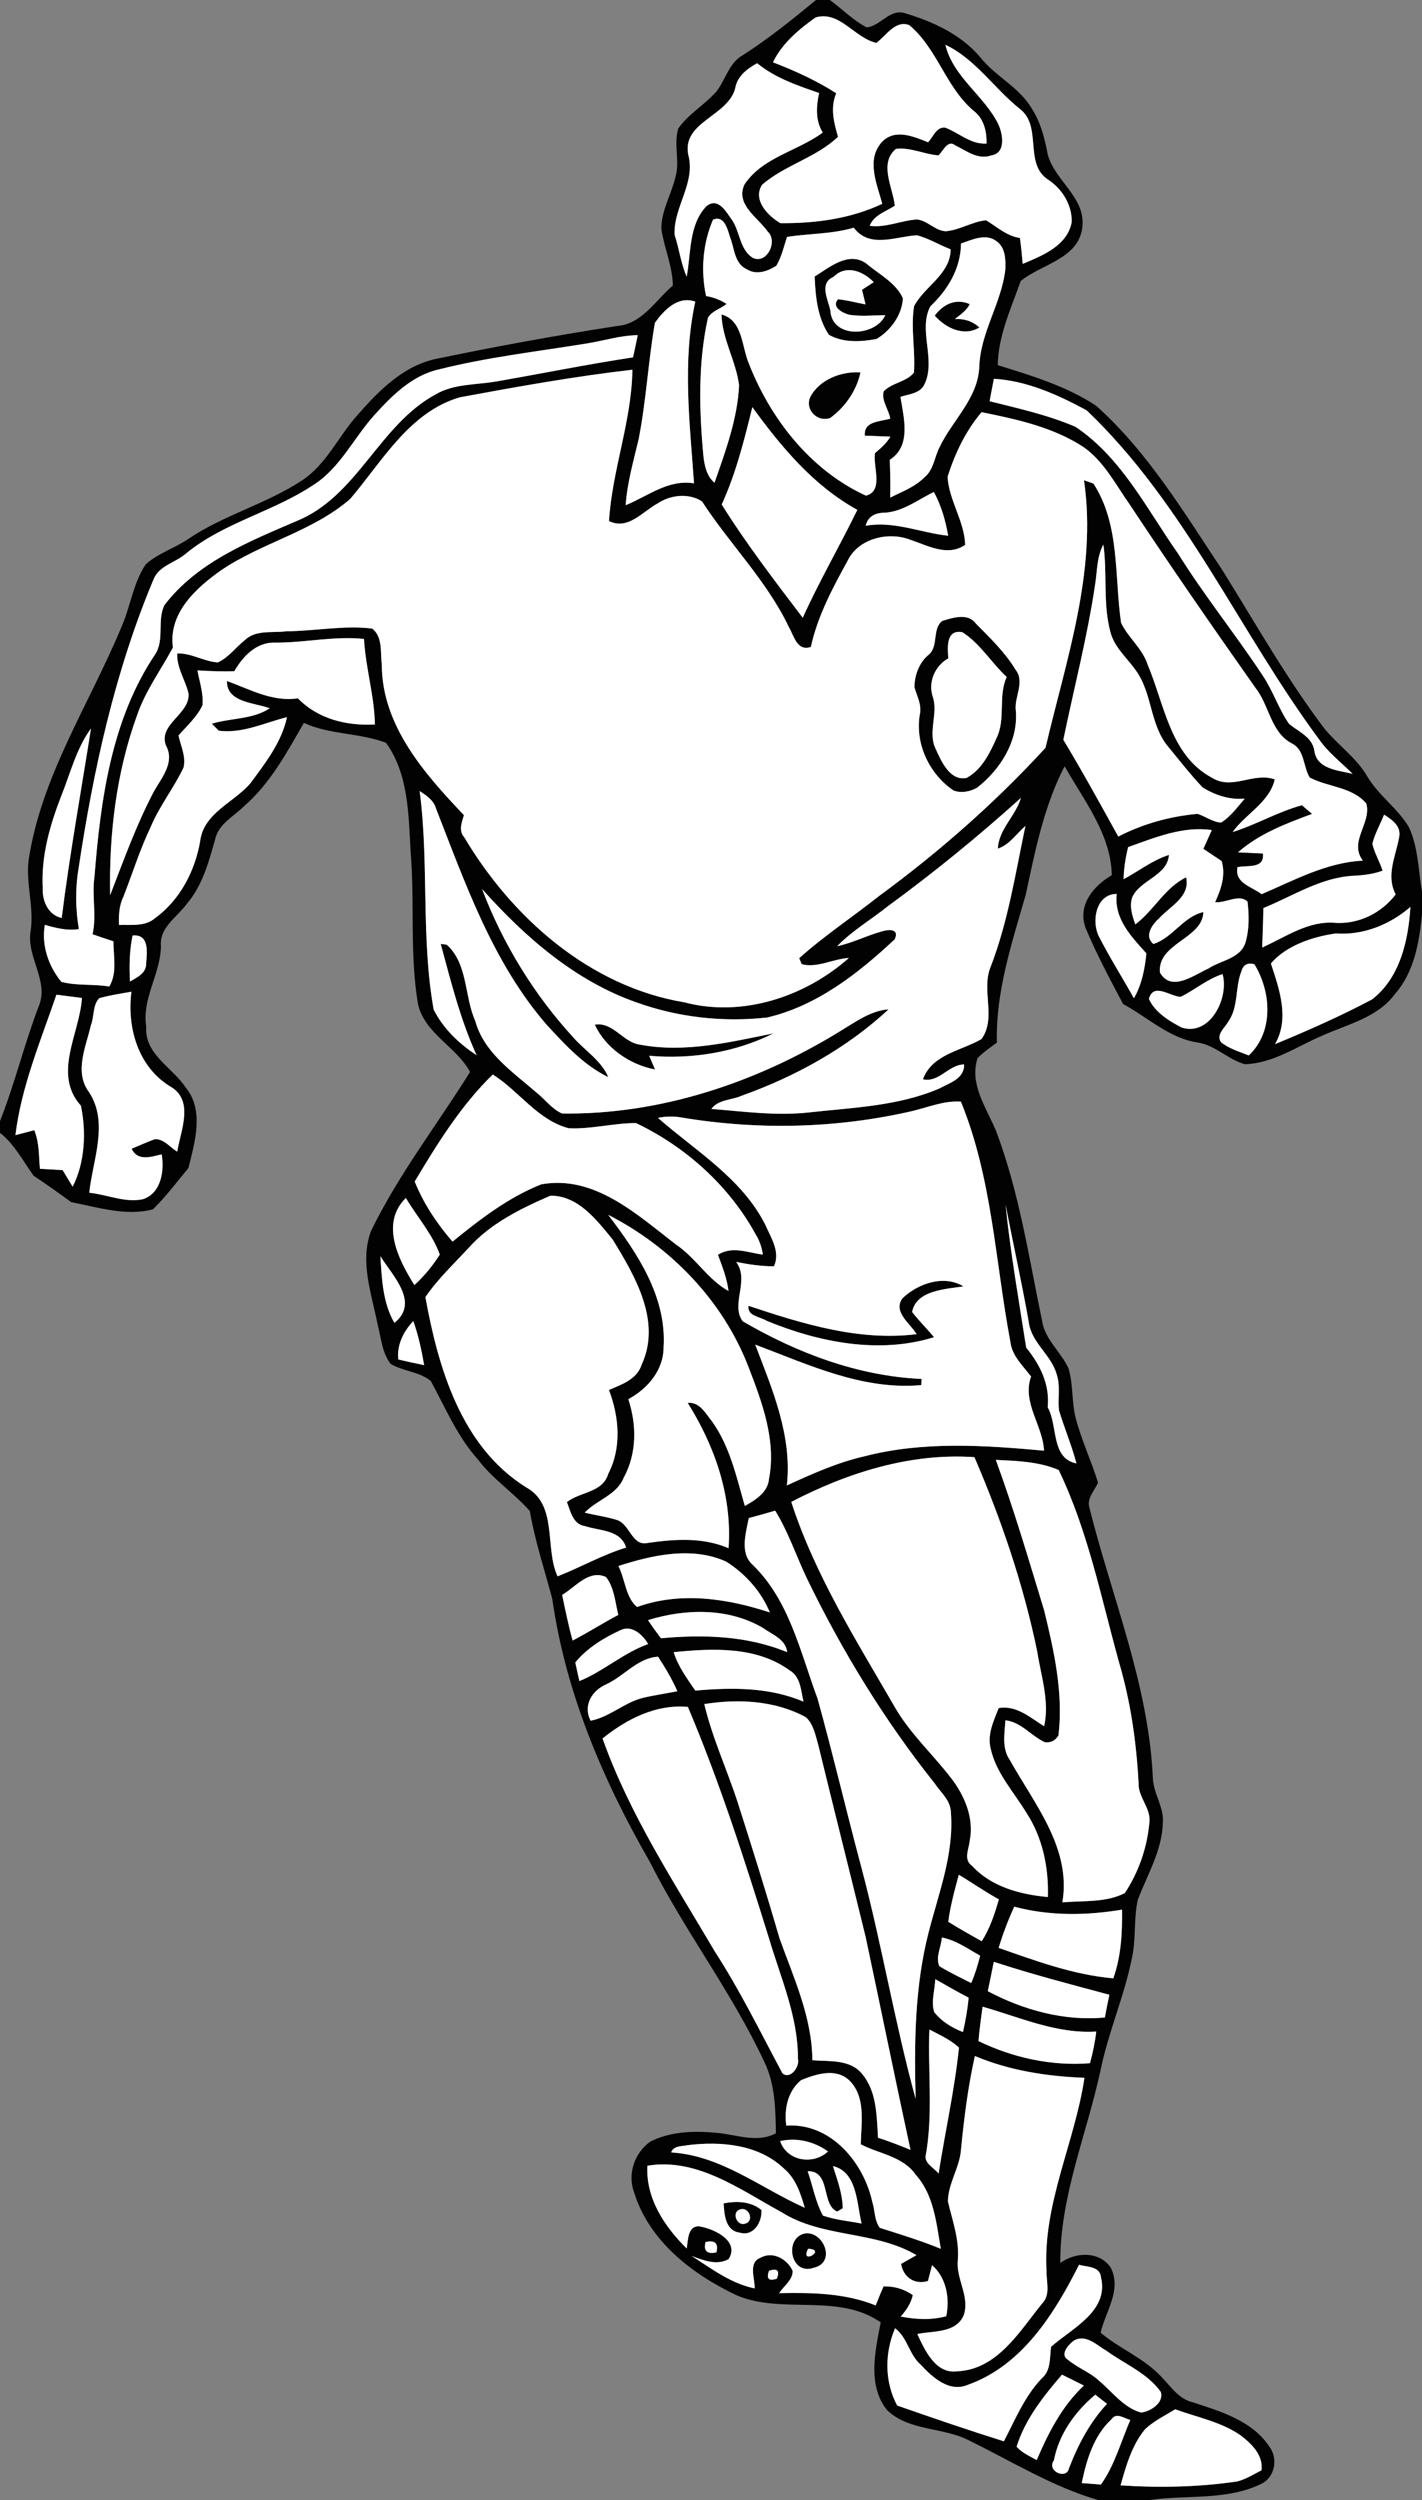 <?xml version="1.0" encoding="UTF-8" ?>
<!DOCTYPE svg PUBLIC "-//W3C//DTD SVG 1.1//EN" "http://www.w3.org/Graphics/SVG/1.1/DTD/svg11.dtd">
<svg width="248pt" height="436pt" viewBox="0 0 248 436" version="1.1" xmlns="http://www.w3.org/2000/svg">
<rect x="0" y="0" width="248" height="436" fill="#808080" stroke="none"/>
<g id="#020202ff">
<path fill="#020202" opacity="1.00" d=" M 142.31 0.00 L 144.72 0.00 C 146.88 1.57 148.77 3.54 151.16 4.78 C 153.56 4.53 155.18 1.51 157.75 2.28 C 162.67 3.75 167.63 6.00 170.99 10.03 C 173.66 13.38 177.86 15.24 180.01 19.05 C 181.38 21.18 182.06 23.66 182.57 26.12 C 183.29 31.29 189.60 34.18 188.73 39.88 C 187.93 45.18 181.54 46.10 178.01 49.01 C 176.34 53.78 174.09 58.53 174.01 63.68 C 179.91 65.51 185.97 67.33 191.17 70.76 C 200.28 78.92 206.61 89.55 213.32 99.65 C 219.05 108.87 224.41 118.37 230.97 127.05 C 233.36 129.96 236.57 132.14 238.49 135.46 C 240.45 138.76 243.78 140.97 245.72 144.26 C 247.35 147.78 247.36 151.76 248.00 155.52 L 248.00 159.51 C 247.51 164.37 246.64 169.51 243.31 173.31 C 240.29 177.46 235.06 178.60 230.63 180.60 C 226.22 182.47 222.05 185.45 217.10 185.59 C 214.19 184.79 212.00 182.32 208.98 181.82 C 203.96 181.12 200.19 177.42 195.87 175.10 C 193.56 170.73 191.19 166.32 189.30 161.75 C 187.91 157.83 190.71 154.48 193.90 152.63 C 193.78 145.53 189.03 139.58 185.67 133.63 C 182.06 140.60 180.53 148.39 178.90 156.00 C 176.48 164.44 173.63 172.92 173.86 181.83 C 172.70 182.69 171.48 183.49 170.48 184.55 C 169.02 189.14 172.07 193.23 173.73 197.27 C 177.75 207.91 179.42 219.20 181.73 230.29 C 182.20 233.59 185.02 235.73 186.35 238.64 C 187.21 241.50 186.87 244.56 187.64 247.45 C 188.65 251.25 190.35 254.81 191.50 258.57 C 190.90 259.94 189.53 261.27 189.98 262.88 C 193.89 278.53 200.32 293.75 201.06 310.04 C 201.14 312.79 203.05 315.17 202.80 317.95 C 202.65 322.76 200.09 326.94 198.43 331.32 C 197.70 334.63 198.15 338.09 197.42 341.42 C 196.10 348.08 193.31 354.33 191.95 360.98 C 189.55 372.19 184.84 383.01 184.92 394.65 C 187.54 392.74 191.67 392.52 193.69 395.42 C 195.71 399.34 192.80 403.08 191.95 406.81 C 195.28 409.62 199.52 411.24 202.52 414.48 C 204.19 416.16 205.57 418.40 208.05 418.95 C 212.90 420.54 218.38 422.17 221.36 426.65 C 222.91 428.69 222.41 431.88 220.09 433.11 C 213.99 436.15 206.98 435.03 200.45 436.00 L 191.55 436.00 C 183.60 433.69 176.56 429.31 169.19 425.69 C 164.60 423.22 158.58 424.06 154.69 420.29 C 151.24 415.95 152.64 409.98 153.60 405.00 C 146.20 399.87 136.61 403.62 128.64 400.36 C 120.85 396.72 113.26 390.91 110.61 382.40 C 109.37 379.17 110.66 375.40 113.46 373.46 C 117.01 371.68 121.16 371.58 125.04 371.96 C 128.46 372.25 132.03 373.79 135.32 372.03 C 135.25 367.86 135.19 363.54 133.36 359.71 C 127.68 347.48 119.38 336.73 113.34 324.71 C 105.17 310.52 98.63 295.14 96.32 278.84 C 94.96 273.73 93.30 268.72 92.40 263.51 C 89.60 260.34 85.97 257.98 83.40 254.58 C 79.76 250.55 77.68 245.51 75.12 240.82 C 73.15 239.20 70.31 239.17 68.13 237.85 C 66.62 235.92 66.48 233.33 65.87 231.04 C 64.83 225.69 62.69 220.03 64.72 214.65 C 69.49 204.84 76.23 196.16 81.98 186.94 C 79.66 182.59 74.10 180.30 72.90 175.13 C 71.43 166.40 72.35 157.50 71.62 148.70 C 71.25 142.21 71.29 135.03 67.32 129.54 C 62.75 127.79 57.54 128.15 52.99 126.07 C 50.03 131.24 47.13 136.63 42.56 140.60 C 40.75 142.40 38.07 143.70 37.51 146.42 C 36.40 150.33 35.31 154.41 32.62 157.57 C 30.91 159.96 27.75 161.71 28.07 165.04 C 27.98 169.88 24.73 174.10 25.50 179.05 C 25.17 183.85 30.04 186.13 32.37 189.63 C 35.66 193.62 33.98 199.18 32.86 203.69 C 30.85 206.13 28.93 208.69 26.67 210.90 C 22.00 212.14 17.04 210.54 12.41 209.64 C 10.27 208.07 8.10 206.52 5.88 205.06 C 4.01 202.49 2.56 199.57 0.00 197.56 L 0.00 195.51 C 2.57 189.01 4.21 182.19 6.69 175.65 C 8.72 171.12 4.49 166.88 5.36 162.25 C 5.94 158.15 4.49 154.10 4.99 150.00 C 7.20 135.29 15.65 122.72 21.24 109.20 C 22.78 105.67 23.23 101.65 25.42 98.42 C 27.60 96.45 30.53 95.59 32.93 93.93 C 39.12 89.77 46.50 87.87 52.71 83.76 C 56.96 80.94 59.02 76.08 62.35 72.38 C 66.10 68.09 70.46 63.67 76.28 62.54 C 86.68 60.38 97.14 58.47 107.64 56.85 C 111.96 56.52 114.32 52.37 117.35 49.80 C 117.29 46.39 115.82 43.23 115.34 39.90 C 115.32 36.70 117.12 33.86 117.82 30.79 C 118.60 28.05 117.44 25.10 118.30 22.40 C 120.09 19.85 122.90 18.29 124.93 15.97 C 126.57 13.89 127.12 10.94 129.60 9.59 C 134.08 6.72 138.21 3.38 142.31 0.00 M 142.25 3.04 C 139.35 5.09 136.35 7.61 134.81 10.87 C 138.64 12.34 142.37 14.04 145.84 16.26 C 144.77 18.84 145.43 21.32 146.15 23.86 C 142.31 27.52 136.88 28.77 132.90 32.23 C 131.23 34.89 133.93 37.65 136.10 38.92 C 142.18 38.97 148.33 38.16 153.87 35.54 C 152.95 32.11 151.02 27.88 153.78 24.79 C 156.05 22.37 159.30 23.79 161.86 24.81 C 162.74 23.91 163.32 22.04 164.86 22.26 C 167.27 23.18 169.31 25.21 172.06 25.04 C 172.10 22.86 171.58 20.65 169.75 19.28 C 164.92 15.16 163.45 8.44 158.57 4.38 C 156.13 3.46 154.53 6.25 152.84 7.48 C 149.03 6.64 146.46 1.82 142.25 3.04 M 164.88 7.81 C 166.23 13.47 171.71 16.70 174.15 21.74 C 174.91 23.47 175.46 26.71 172.87 27.11 C 170.58 27.94 168.55 26.29 166.61 25.36 C 165.25 24.27 164.48 26.41 163.66 27.10 C 161.17 26.91 158.75 25.64 156.25 25.97 C 153.25 28.49 155.71 32.69 156.06 35.87 C 154.51 36.90 152.42 37.48 151.68 39.38 C 154.51 39.76 157.15 38.44 159.94 38.27 C 161.78 38.47 163.07 40.25 164.96 40.33 C 167.40 40.11 169.53 38.66 171.96 38.41 C 173.87 39.55 175.57 41.17 177.88 41.50 C 178.09 43.00 178.23 44.51 178.36 46.02 C 181.80 44.57 186.15 42.87 186.91 38.72 C 186.97 35.69 185.22 32.89 182.70 31.27 C 178.59 28.49 181.76 22.12 177.96 19.07 C 173.44 15.51 170.17 10.32 164.88 7.81 M 128.21 15.45 C 126.92 20.28 118.94 21.26 120.03 26.96 C 121.39 31.87 117.42 36.14 117.65 40.94 C 118.45 43.35 118.74 45.94 119.76 48.25 C 120.54 44.13 120.10 39.17 123.22 35.94 C 125.26 34.32 126.64 36.96 127.68 38.38 C 129.08 40.46 128.99 43.47 131.25 44.95 C 133.75 46.18 135.72 42.05 133.88 40.37 C 132.16 37.91 128.21 35.66 129.84 32.16 C 133.03 27.39 139.08 26.37 143.49 23.12 C 142.17 20.99 142.36 18.56 142.85 16.22 C 139.04 14.90 135.20 13.61 132.05 11.03 C 130.26 12.00 128.56 13.32 128.21 15.45 M 124.35 38.31 C 122.56 42.50 122.19 47.18 123.14 51.63 C 124.42 51.84 125.61 52.29 126.71 53.00 C 125.69 53.87 124.15 54.21 123.47 55.42 C 121.71 63.36 121.94 71.54 122.68 79.58 C 122.88 81.26 123.26 83.05 124.61 84.19 C 126.53 78.67 128.61 73.09 128.90 67.19 C 128.36 62.97 125.95 59.16 125.83 54.84 C 129.57 55.85 129.34 60.47 130.61 63.41 C 134.40 73.11 141.41 82.04 151.03 86.44 C 154.16 85.61 152.21 81.38 152.60 79.02 C 153.60 78.17 154.62 77.31 155.28 76.15 C 153.79 76.09 152.31 76.03 150.83 75.98 C 150.60 73.40 153.53 73.55 155.26 73.01 C 155.01 71.41 153.66 69.86 154.13 68.23 C 155.60 66.72 158.07 66.63 159.39 64.98 C 159.67 61.12 158.80 57.21 159.42 53.38 C 161.27 49.89 165.75 47.85 165.80 43.48 C 163.81 42.73 161.98 41.57 159.92 41.03 C 156.17 41.24 151.69 43.40 148.89 39.71 C 145.11 40.83 141.13 40.72 137.26 41.31 C 136.71 43.01 136.31 44.79 135.40 46.34 C 133.91 47.31 131.91 48.02 130.27 46.97 C 128.10 46.02 128.09 43.36 127.35 41.44 C 126.89 40.04 126.36 37.48 124.35 38.31 M 167.60 42.47 C 167.56 46.80 165.32 50.53 162.25 53.43 C 160.06 57.63 163.34 62.82 161.19 67.10 C 160.41 68.65 158.48 68.72 157.04 69.22 C 157.63 72.94 158.98 77.74 155.18 80.19 C 155.25 82.38 155.32 84.58 155.25 86.78 C 157.32 85.74 159.57 84.92 161.23 83.24 C 162.85 81.92 162.97 79.67 163.89 77.92 C 166.14 73.25 170.57 69.45 170.79 63.96 C 170.98 57.99 174.66 52.87 175.33 47.01 C 175.40 45.28 175.37 43.19 173.81 42.08 C 171.94 40.63 169.53 41.81 167.60 42.47 M 114.22 56.29 C 113.05 63.03 112.70 69.89 111.38 76.61 C 110.48 80.41 109.39 84.19 109.12 88.10 C 113.02 86.52 116.51 83.56 121.04 84.29 C 120.30 73.74 118.97 63.07 121.26 52.60 C 118.21 51.55 115.83 54.06 114.22 56.29 M 102.09 59.94 C 93.56 61.32 84.95 62.31 76.56 64.42 C 71.92 65.45 68.40 68.95 65.33 72.35 C 61.67 76.38 59.32 81.65 54.59 84.62 C 47.61 89.26 39.06 91.13 32.50 96.48 C 30.71 98.10 27.88 98.55 26.83 100.92 C 20.05 117.03 16.29 134.24 13.70 151.48 C 13.11 154.97 13.16 158.54 13.76 162.03 C 11.73 162.36 9.75 161.84 7.82 161.29 C 7.21 164.86 8.44 168.46 10.70 171.23 C 13.41 171.95 16.29 171.56 19.06 172.05 C 20.48 169.63 19.78 166.80 19.78 164.16 C 18.56 163.76 17.35 163.35 16.14 162.93 C 16.89 159.64 15.99 156.28 16.47 152.97 C 17.53 139.56 19.40 125.50 27.08 114.08 C 28.72 111.52 27.37 108.19 28.67 105.54 C 34.38 98.04 43.36 94.47 51.74 90.86 C 62.32 86.56 66.10 74.16 75.90 68.82 C 79.14 66.88 83.04 67.15 86.63 66.51 C 94.56 65.13 102.45 63.53 110.40 62.32 C 110.69 61.04 110.96 59.74 111.22 58.45 C 108.11 58.49 105.14 59.48 102.09 59.94 M 80.19 69.29 C 71.37 71.87 66.66 80.48 61.06 87.03 C 54.47 92.73 45.66 94.63 38.54 99.47 C 34.14 102.57 29.34 106.97 30.16 112.92 C 28.06 116.85 25.35 120.49 23.90 124.76 C 20.27 134.74 19.00 145.53 19.21 156.11 C 21.59 149.96 23.82 143.71 26.92 137.87 C 28.31 135.48 30.52 132.86 28.93 129.99 C 27.58 126.28 33.10 124.56 32.89 120.99 C 32.35 118.60 30.79 116.49 30.91 113.95 C 33.40 113.88 35.57 115.37 37.99 115.52 C 39.86 114.67 41.09 112.92 42.67 111.66 C 44.60 109.77 47.52 110.42 49.95 110.09 C 54.93 110.06 59.96 109.01 64.92 109.62 C 66.80 111.11 66.31 113.79 66.59 115.90 C 66.59 126.49 74.02 134.92 80.91 142.15 C 80.54 143.42 79.94 144.87 80.97 146.02 C 89.31 160.05 102.86 172.06 119.37 174.80 C 129.46 177.47 140.38 173.84 148.04 167.07 C 145.28 167.21 142.53 168.87 139.82 168.15 L 139.38 167.10 C 143.75 163.18 148.68 159.93 153.28 156.28 C 163.76 148.60 173.56 139.98 182.34 130.41 C 185.91 115.15 191.36 99.64 189.05 83.75 C 189.46 83.89 190.29 84.18 190.70 84.33 C 195.36 91.50 194.34 100.51 195.52 108.62 C 196.75 111.21 199.26 113.09 200.16 115.93 C 203.09 122.82 204.09 131.76 211.38 135.64 C 214.95 137.86 218.60 134.60 222.32 135.92 C 221.41 139.93 217.25 141.91 214.98 145.10 C 219.11 143.81 222.87 141.56 227.06 140.43 C 227.50 140.80 228.38 141.56 228.83 141.94 C 224.26 143.63 219.62 145.39 215.91 148.64 C 217.36 148.71 218.81 148.78 220.26 148.85 C 220.54 151.58 217.58 150.85 215.82 151.23 C 215.28 154.04 218.29 154.60 220.03 155.94 C 225.73 153.50 231.36 150.40 237.69 150.09 C 235.15 146.78 239.27 143.48 238.28 140.12 C 235.78 137.19 231.59 137.29 228.41 135.59 C 227.26 133.68 227.55 130.80 225.34 129.67 C 221.61 127.74 221.40 123.07 218.99 120.01 C 211.53 109.43 204.16 98.78 197.02 87.98 C 194.56 84.50 192.56 80.50 189.00 77.99 C 183.68 74.49 177.34 73.13 171.19 71.88 C 168.41 75.16 166.55 79.08 165.26 83.15 C 165.50 87.28 168.19 90.84 168.33 95.02 C 165.27 97.13 161.84 95.16 158.80 94.15 C 154.97 92.64 149.69 93.88 147.82 97.81 C 145.19 102.59 142.59 107.45 141.42 112.82 C 139.03 113.66 138.49 110.93 137.59 109.38 C 133.74 101.28 127.27 94.91 122.43 87.44 C 120.13 85.95 116.93 86.29 114.69 87.80 C 112.05 89.22 109.53 92.51 106.21 90.87 C 106.76 81.94 110.17 73.45 110.29 64.48 C 100.20 65.64 90.18 67.44 80.19 69.29 M 173.33 66.06 C 173.08 67.36 172.83 68.66 172.59 69.97 C 177.64 71.24 182.78 72.37 187.58 74.44 C 195.65 79.85 200.03 88.83 205.47 96.56 C 210.03 103.88 215.46 110.59 220.20 117.78 C 222.00 120.45 222.98 123.57 224.80 126.22 C 226.43 127.61 228.84 128.49 229.22 130.88 C 229.63 134.16 233.36 134.33 235.90 134.95 C 233.91 132.97 231.65 131.25 230.04 128.93 C 216.11 110.11 206.66 87.89 189.51 71.56 C 184.52 68.86 179.07 66.39 173.33 66.06 M 131.21 71.01 C 129.79 76.78 128.35 82.56 125.87 87.98 C 130.14 94.82 135.11 101.29 140.00 107.73 C 142.90 101.32 146.43 95.24 149.52 88.92 C 141.88 84.71 136.26 77.95 131.21 71.01 M 154.16 89.42 C 152.66 89.43 151.30 90.11 150.99 91.69 C 155.92 90.81 160.54 92.91 165.36 93.43 C 164.91 90.77 164.15 88.17 162.87 85.80 C 160.03 87.16 157.44 89.28 154.16 89.42 M 190.99 101.95 C 189.64 111.07 187.31 119.99 185.45 129.01 C 188.78 134.56 191.91 140.22 195.03 145.89 C 199.32 143.67 204.04 142.37 208.84 141.93 C 210.24 142.35 211.46 143.37 212.96 143.45 C 214.65 142.41 215.80 140.74 217.09 139.27 C 214.49 139.53 211.89 138.67 209.72 137.31 C 207.59 135.06 205.70 132.60 203.73 130.22 C 200.53 126.42 200.99 120.93 198.12 116.96 C 196.59 114.75 194.36 112.94 193.66 110.24 C 192.32 105.26 193.14 100.03 192.43 94.96 C 191.27 97.11 191.37 99.61 190.99 101.95 M 47.98 112.07 C 44.70 111.97 42.38 114.45 40.86 117.06 C 38.72 117.13 36.58 117.04 34.44 116.91 C 34.79 118.92 35.51 120.92 35.32 122.98 C 34.35 125.04 32.61 126.58 31.13 128.26 C 31.52 130.09 32.48 131.95 32.01 133.86 C 30.31 137.45 27.78 140.60 26.25 144.29 C 24.37 148.21 23.10 152.38 21.51 156.42 C 20.76 157.94 20.70 159.64 20.75 161.31 C 22.87 161.24 25.34 161.62 27.07 160.10 C 31.40 156.93 34.01 151.90 34.91 146.68 C 35.52 141.76 40.78 139.97 43.66 136.61 C 46.27 133.07 49.11 129.46 50.05 125.07 C 46.14 126.04 42.28 127.97 38.15 127.43 C 37.85 127.12 37.25 126.51 36.94 126.21 C 40.27 125.19 44.06 125.49 47.04 123.52 C 44.41 122.53 39.50 122.54 39.58 118.77 C 43.61 120.21 47.49 122.45 51.95 121.78 C 55.47 125.40 60.44 126.61 65.39 126.34 C 65.28 121.31 63.76 116.45 63.48 111.43 C 58.30 110.88 53.16 112.10 47.98 112.07 M 10.73 138.69 C 8.70 143.89 7.12 149.40 7.46 155.04 C 7.37 157.20 8.48 159.60 10.76 160.09 C 12.15 149.02 14.13 138.05 15.87 127.04 C 13.33 130.52 12.31 134.75 10.73 138.69 M 73.19 137.95 C 74.85 150.60 73.39 163.47 75.63 176.05 C 77.26 179.34 80.06 182.02 83.12 184.02 C 80.28 177.81 78.64 171.17 76.86 164.61 L 77.92 164.75 C 81.63 168.10 80.96 173.74 82.89 178.05 C 84.41 183.60 89.41 186.92 93.51 190.49 C 95.04 191.69 96.23 193.40 98.03 194.19 C 115.28 194.42 132.12 188.72 146.69 179.73 C 149.28 178.17 151.85 176.25 154.98 176.02 C 147.66 182.82 138.73 187.73 129.37 191.08 C 127.64 191.87 125.25 191.73 124.07 193.39 C 129.69 193.84 135.36 194.62 141.00 194.01 C 148.70 193.15 156.67 192.92 163.88 189.80 C 165.67 188.83 168.20 188.11 168.14 185.63 C 165.39 185.68 163.79 188.86 160.96 188.22 C 162.56 183.85 167.62 183.27 171.17 181.21 C 173.82 177.56 171.09 172.65 172.76 168.63 C 175.82 160.71 177.09 152.30 178.84 144.03 C 177.27 145.40 176.08 147.30 174.03 148.00 C 174.15 144.65 177.13 142.31 178.05 139.15 C 170.68 145.80 162.99 152.08 154.98 157.94 C 152.01 160.32 148.67 162.27 146.00 165.01 C 148.61 164.46 151.00 163.23 153.56 162.50 C 154.73 162.08 156.97 161.82 156.04 163.81 C 149.68 169.77 142.44 175.44 133.78 177.45 C 126.14 178.30 118.29 177.43 111.05 174.83 C 100.28 171.07 91.55 163.41 84.07 155.04 C 87.70 164.59 93.13 173.44 100.03 180.97 C 102.05 183.25 104.87 184.96 106.09 187.85 C 101.78 185.76 98.49 182.13 95.29 178.66 C 85.93 167.84 81.15 154.08 76.02 140.95 C 75.61 139.53 74.34 138.72 73.19 137.95 M 241.39 142.07 C 240.71 143.76 239.79 145.37 239.34 147.14 C 239.72 148.78 240.61 150.24 241.13 151.84 C 239.49 152.44 237.77 152.65 236.04 152.73 C 230.35 153.02 225.48 156.27 220.34 158.36 C 220.30 160.65 220.21 162.94 220.13 165.24 C 224.27 163.38 228.26 160.47 233.05 160.95 C 237.10 161.13 240.97 159.19 243.41 155.98 C 241.66 152.66 243.44 149.30 244.02 145.96 C 244.40 144.06 242.76 142.95 241.39 142.07 M 196.75 147.73 C 196.30 149.57 195.99 151.44 195.96 153.33 C 198.60 151.91 200.99 150.01 203.87 149.09 C 203.60 152.75 198.87 153.41 197.47 156.47 C 196.93 158.07 197.47 159.69 198.00 161.21 C 201.25 158.78 203.16 154.78 206.87 153.00 C 207.61 156.44 204.05 158.02 202.13 160.18 C 200.91 161.25 199.52 163.26 201.15 164.62 C 204.46 163.61 206.34 159.86 209.87 159.06 C 209.76 163.73 201.81 164.47 202.30 169.62 C 204.32 173.09 208.22 170.03 210.76 168.90 C 212.94 167.45 216.39 167.17 217.23 164.31 C 217.89 162.04 217.85 159.59 217.57 157.25 C 216.15 155.81 213.74 157.55 211.92 157.33 C 212.96 155.06 213.79 152.66 213.06 150.16 C 211.99 149.45 210.92 148.75 209.87 148.03 C 210.37 146.94 210.86 145.85 211.34 144.76 C 206.25 144.03 201.43 146.07 196.75 147.73 M 191.68 163.36 C 193.55 167.01 195.75 170.50 197.76 174.09 C 199.13 171.69 199.67 168.97 199.93 166.26 C 197.27 163.31 194.27 160.22 194.76 155.90 C 191.14 155.88 190.29 160.72 191.68 163.36 M 232.98 162.79 C 228.92 163.35 224.27 164.92 221.65 168.03 C 223.13 172.51 224.94 177.64 222.37 182.09 C 228.11 179.72 233.80 177.20 239.29 174.29 C 244.17 170.52 245.62 164.01 245.98 158.16 C 242.42 161.25 237.73 163.14 232.98 162.79 M 23.12 163.15 C 22.58 165.79 22.52 168.49 22.67 171.17 C 23.95 170.41 25.55 169.73 25.49 167.97 C 25.66 166.01 26.04 162.86 23.12 163.15 M 216.48 169.45 C 215.39 172.26 216.02 175.63 214.21 178.17 C 213.64 179.25 212.00 180.44 212.97 181.78 C 214.39 182.89 216.14 183.41 217.79 184.06 C 222.18 179.93 221.71 172.98 218.77 168.16 C 217.58 167.82 216.81 168.25 216.48 169.45 M 205.91 173.85 C 204.03 173.76 201.18 171.29 200.37 174.20 C 201.40 176.50 203.89 178.08 206.10 179.20 C 211.06 180.76 214.37 174.01 213.22 169.88 C 210.53 170.74 208.39 172.63 205.91 173.85 M 17.31 174.08 C 16.14 175.29 16.46 177.26 15.86 178.78 C 15.00 182.52 12.90 186.96 15.52 190.45 C 19.03 195.79 16.17 202.26 15.57 208.01 C 18.67 208.31 21.76 209.79 24.89 209.14 C 28.09 208.15 28.70 204.17 28.19 201.31 C 26.32 201.76 23.98 202.56 22.96 200.33 C 24.32 199.77 25.65 199.15 27.03 198.66 C 28.61 198.61 29.65 200.09 30.91 200.84 C 31.53 197.03 33.97 191.81 29.55 189.39 C 24.03 185.93 22.13 179.13 22.92 172.95 C 21.04 173.28 19.15 173.56 17.31 174.08 M 2.69 197.96 C 3.79 197.68 4.89 197.39 5.98 197.10 C 6.86 199.24 6.77 201.57 6.96 203.83 C 8.28 203.91 9.60 203.99 10.92 204.06 C 11.51 205.02 12.09 205.99 12.67 206.95 C 14.84 202.71 15.05 197.34 14.11 192.83 C 9.13 187.28 13.90 180.27 14.29 174.04 C 12.80 173.85 11.32 173.66 9.84 173.47 C 7.10 181.50 3.72 189.51 2.69 197.96 M 72.33 206.05 C 73.87 209.91 76.21 213.40 78.92 216.53 C 83.70 212.65 88.63 208.83 94.40 206.54 C 103.71 204.86 111.14 211.86 117.94 217.07 C 121.33 219.36 123.45 223.15 127.05 225.14 C 126.79 222.94 125.97 220.88 125.21 218.83 C 127.62 217.25 130.46 218.45 133.04 218.80 C 132.87 217.55 132.46 216.34 131.79 215.27 C 127.16 206.80 119.60 200.00 110.92 195.86 C 106.98 195.85 103.10 196.96 99.17 196.76 C 93.73 195.33 90.53 190.26 85.94 187.39 C 80.39 192.79 76.27 199.45 72.33 206.05 M 158.98 193.79 C 145.87 196.80 132.21 197.11 118.95 194.90 C 117.55 194.64 116.15 194.66 114.75 194.95 C 121.32 200.72 129.37 205.47 133.47 213.58 C 134.44 215.83 136.16 218.35 134.97 220.84 C 132.75 220.83 130.55 220.51 128.38 220.07 C 130.79 223.26 127.37 227.49 129.53 230.42 C 139.02 235.96 149.66 239.98 160.73 240.48 C 160.72 240.74 160.69 241.28 160.67 241.55 C 150.44 242.48 141.01 237.99 131.71 234.49 C 134.72 242.34 138.18 250.42 137.23 259.05 C 141.63 257.03 146.07 255.03 150.80 253.96 C 161.03 251.31 171.69 252.04 182.08 252.99 C 181.86 248.53 178.20 244.61 179.82 240.05 C 178.39 238.18 176.46 236.42 176.20 233.95 C 173.57 219.97 173.03 205.43 167.58 192.12 C 164.61 191.91 161.82 193.13 158.98 193.79 M 72.27 224.11 C 73.98 222.55 75.46 220.74 76.70 218.79 C 75.41 215.20 72.73 212.21 70.78 208.92 C 66.28 213.39 69.50 219.67 72.27 224.11 M 81.68 217.68 C 79.12 220.46 76.33 223.06 74.19 226.21 C 76.44 238.56 80.41 252.23 91.68 259.33 C 97.37 262.40 94.93 269.87 97.24 274.90 C 101.25 273.34 105.03 271.15 109.20 269.89 C 108.22 266.74 104.59 267.01 102.01 266.14 C 99.92 265.85 99.50 263.57 98.87 261.95 C 101.19 260.13 105.12 260.32 106.07 257.04 C 108.45 252.46 107.98 247.09 106.20 242.40 C 108.43 241.44 111.11 240.55 111.91 237.97 C 115.40 230.42 110.74 222.50 106.83 216.14 C 104.04 212.75 100.86 208.51 96.00 208.52 C 90.81 210.77 85.50 213.37 81.68 217.68 M 178.97 235.01 C 181.41 238.02 183.12 241.44 182.72 245.43 C 184.54 248.61 183.24 254.31 187.73 255.21 C 186.91 252.06 185.62 249.06 184.69 245.95 C 184.45 243.85 184.98 241.69 184.28 239.66 C 183.33 236.24 179.81 234.13 179.41 230.51 C 178.20 223.66 176.68 216.87 175.37 210.05 C 176.21 218.38 177.68 226.72 178.97 235.01 M 106.07 211.86 C 111.15 218.53 116.29 226.16 115.73 234.95 C 115.74 238.93 112.95 242.20 109.58 244.01 C 111.06 248.46 111.08 253.49 108.79 257.68 C 107.58 260.74 104.09 261.55 101.98 263.79 C 103.88 264.27 105.84 264.51 107.71 265.11 C 109.88 265.92 110.24 269.69 112.97 269.08 C 117.68 268.40 122.57 268.06 127.06 270.00 C 127.71 260.93 124.68 252.22 119.93 244.65 C 122.04 244.46 123.03 246.48 124.17 247.87 C 127.30 252.23 128.44 257.56 129.90 262.63 C 131.74 261.60 133.90 260.27 134.11 257.94 C 135.41 251.23 132.92 244.57 130.54 238.40 C 126.11 226.87 117.00 217.44 106.07 211.86 M 66.34 219.07 C 66.59 223.02 66.75 227.17 68.78 230.70 C 73.25 227.14 68.42 222.45 66.34 219.07 M 69.46 237.08 C 70.96 237.43 72.46 237.77 73.97 238.07 C 73.52 235.47 72.97 232.88 72.08 230.39 C 70.37 232.18 69.20 234.54 69.46 237.08 M 138.00 261.92 C 142.16 274.76 149.42 286.21 156.13 297.83 C 158.78 302.38 162.70 305.96 165.89 310.10 C 168.24 313.16 169.92 317.11 169.12 321.02 C 168.98 322.49 167.97 324.33 169.55 325.40 C 172.90 329.07 177.97 330.39 182.75 330.83 C 182.91 325.67 181.82 320.38 178.94 316.04 C 176.76 312.44 173.71 309.19 172.78 304.97 C 172.14 302.50 173.29 300.12 174.17 297.88 C 177.28 297.33 179.66 299.54 182.10 301.05 C 183.07 296.65 181.55 292.28 180.88 287.95 C 178.48 276.32 174.63 265.02 169.94 254.12 C 158.77 253.35 147.81 256.83 138.00 261.92 M 173.67 254.59 C 176.83 263.20 179.41 272.01 182.09 280.79 C 183.83 287.91 185.48 295.26 184.60 302.65 C 184.06 303.55 183.27 303.95 182.24 303.84 C 179.82 302.75 178.12 300.32 175.35 300.01 C 175.20 302.33 174.69 304.92 176.14 306.97 C 180.43 314.65 186.88 322.33 185.28 331.76 C 188.90 331.44 192.92 331.84 196.18 330.13 C 198.56 326.51 200.04 322.29 200.44 317.98 C 200.85 315.41 198.48 313.50 198.57 310.98 C 198.20 303.88 197.19 296.80 195.18 289.97 C 192.04 278.68 189.76 266.99 184.64 256.37 C 181.20 254.88 177.36 254.78 173.67 254.59 M 130.59 264.74 C 130.09 267.32 129.00 270.81 131.21 272.84 C 137.67 279.04 139.58 288.15 142.59 296.24 C 145.29 305.99 147.60 315.85 150.22 325.63 C 153.77 339.00 156.04 352.70 159.69 366.03 C 159.43 356.33 159.52 346.47 161.95 337.00 C 163.71 330.12 166.43 323.22 165.83 315.99 C 165.77 313.95 164.05 312.58 163.00 311.00 C 154.23 300.00 146.86 287.93 140.73 275.28 C 138.85 271.35 137.49 267.16 135.19 263.45 C 133.66 263.90 132.13 264.34 130.59 264.74 M 107.85 273.10 C 109.03 275.39 109.10 278.57 111.10 280.25 C 118.66 277.53 126.81 278.75 134.26 281.20 C 132.78 277.56 129.96 274.42 126.65 272.34 C 120.68 269.64 113.83 271.18 107.85 273.10 M 98.04 278.15 C 98.61 280.81 99.13 283.48 99.87 286.10 C 102.57 284.70 105.14 283.05 107.83 281.63 C 107.28 279.40 107.14 276.92 105.71 275.04 C 102.76 273.63 100.34 276.78 98.04 278.15 M 113.01 282.54 C 113.72 283.62 114.49 284.66 115.27 285.70 C 122.71 285.02 130.30 285.25 137.29 288.13 C 137.02 285.85 134.67 285.06 133.04 283.89 C 126.99 280.35 119.53 280.53 113.01 282.54 M 108.31 284.25 C 105.35 285.59 102.39 287.40 100.33 289.93 C 100.51 290.74 100.87 292.36 101.05 293.17 C 105.26 291.45 108.71 288.26 113.04 286.71 C 112.12 285.14 110.26 283.36 108.31 284.25 M 117.49 288.13 C 118.26 290.61 119.82 292.71 121.26 294.83 C 127.59 294.27 134.17 294.21 140.13 296.76 C 139.67 294.82 139.65 292.43 137.71 291.30 C 131.92 287.09 124.28 287.44 117.49 288.13 M 105.74 293.73 C 103.23 294.83 101.63 297.42 103.01 300.08 C 106.32 299.45 108.86 296.91 112.10 296.10 C 114.10 295.63 116.12 295.34 118.13 294.94 C 117.21 292.83 116.02 290.85 114.77 288.92 C 111.21 289.12 108.84 292.31 105.74 293.73 M 122.83 297.18 C 124.21 303.02 126.75 308.49 128.61 314.18 C 131.14 322.09 133.63 330.02 135.94 338.00 C 138.42 344.91 141.63 351.80 141.68 359.30 C 144.63 359.52 148.27 359.10 150.36 361.68 C 152.95 364.79 152.88 369.00 153.13 372.81 C 155.05 373.42 156.92 374.16 158.79 374.92 C 156.12 362.57 153.60 350.19 150.98 337.84 C 148.24 326.62 145.41 315.42 142.68 304.20 C 142.19 302.55 141.87 300.67 140.54 299.47 C 135.16 296.55 128.77 296.24 122.83 297.18 M 105.09 303.18 C 109.79 316.44 117.58 328.27 124.67 340.33 C 129.07 347.13 132.63 354.41 136.45 361.55 C 137.82 362.78 139.54 360.35 139.16 359.04 C 139.20 351.68 136.14 344.92 134.10 337.99 C 129.87 324.39 125.52 310.81 119.97 297.68 C 114.42 297.16 109.28 299.80 105.09 303.18 M 167.22 326.95 C 166.48 329.65 165.75 332.36 165.38 335.15 C 167.29 336.33 169.24 337.44 171.21 338.54 C 172.65 336.30 173.48 333.77 174.20 331.24 C 171.80 329.92 169.57 328.35 167.22 326.95 M 174.17 339.70 C 180.69 341.98 187.22 344.40 194.16 345.01 C 195.53 341.18 195.74 337.06 195.68 333.03 C 189.44 334.08 183.05 334.15 176.89 332.52 C 175.82 334.85 174.91 337.25 174.17 339.70 M 164.26 337.89 C 164.17 339.54 163.12 341.27 163.82 342.88 C 165.60 343.99 167.51 344.87 169.38 345.83 C 170.05 344.29 170.53 342.68 170.94 341.06 C 168.79 339.86 166.73 338.36 164.26 337.89 M 173.32 342.13 C 172.99 343.84 172.63 345.54 172.27 347.25 C 178.48 350.54 185.63 352.52 192.69 351.83 C 192.94 350.51 193.20 349.18 193.47 347.87 C 186.72 346.07 179.97 344.30 173.32 342.13 M 163.11 345.15 C 163.05 347.04 162.36 349.01 162.92 350.88 C 164.20 352.53 166.01 353.62 167.94 354.38 C 168.39 352.40 168.75 350.40 168.93 348.38 C 166.96 347.35 165.03 346.26 163.11 345.15 M 171.37 349.96 C 171.09 351.94 170.82 353.94 170.65 355.95 C 176.68 358.87 183.39 360.34 190.09 359.81 C 190.59 358.00 190.97 356.15 191.19 354.29 C 184.24 354.72 177.89 351.80 171.37 349.96 M 162.09 353.94 C 161.80 361.31 162.77 368.77 161.42 376.06 C 161.35 377.41 162.96 378.09 163.69 379.07 C 164.84 371.73 166.48 364.47 167.25 357.08 C 165.74 355.71 163.87 354.86 162.09 353.94 M 170.02 358.56 C 168.81 363.98 168.12 369.48 167.59 375.01 C 167.32 378.10 165.35 380.80 165.32 383.92 C 166.11 387.26 167.32 390.56 167.06 394.05 C 166.64 397.41 169.26 400.55 168.04 403.86 C 166.62 406.93 162.74 406.45 159.98 407.04 C 161.31 409.89 163.18 414.06 166.97 413.54 C 173.95 413.21 177.79 406.60 181.72 401.75 C 183.28 400.21 182.46 397.91 182.51 396.00 C 181.85 384.34 187.45 373.64 189.13 362.36 C 182.59 362.10 176.09 361.11 170.02 358.56 M 139.72 362.76 C 137.38 364.67 136.73 367.82 137.13 370.69 C 144.86 370.17 150.65 377.09 152.15 384.08 C 152.61 385.53 152.49 387.25 153.44 388.52 C 157.01 389.66 160.60 390.75 164.08 392.18 C 163.30 387.73 162.89 382.81 159.73 379.30 C 157.52 376.05 153.36 375.65 150.12 373.95 C 150.19 370.24 151.06 365.77 148.16 362.85 C 145.83 360.58 142.34 361.69 139.72 362.76 M 136.06 373.39 C 137.24 376.90 141.81 377.62 144.41 375.20 C 141.96 373.47 139.02 372.73 136.06 373.39 M 117.05 375.37 C 125.74 375.88 132.69 381.61 140.35 385.02 C 139.63 382.55 138.80 379.94 136.76 378.22 C 132.32 373.94 125.70 373.39 119.88 374.11 C 118.87 374.33 117.47 374.18 117.05 375.37 M 112.91 377.69 C 112.59 383.35 115.90 388.31 119.76 392.12 C 120.02 390.70 119.90 388.04 122.05 388.28 C 124.57 388.70 129.07 390.83 127.07 393.98 C 124.98 395.15 122.67 394.17 120.63 393.43 C 124.11 395.64 127.48 398.25 131.62 399.08 C 131.67 397.35 130.43 394.56 132.65 393.73 C 134.78 392.52 137.36 394.00 138.25 396.05 C 138.25 397.65 136.68 398.65 135.90 399.91 C 141.57 399.80 147.39 399.89 152.72 402.05 C 153.16 400.93 153.62 399.82 154.09 398.73 C 155.94 398.68 157.68 399.19 159.20 400.25 C 158.87 401.69 158.07 402.91 157.08 403.99 C 159.71 404.50 162.41 404.64 165.03 403.94 C 165.66 400.78 165.06 397.22 162.55 395.03 C 162.37 395.72 162.01 397.10 161.84 397.79 C 159.55 398.50 157.54 397.17 157.15 394.81 C 157.82 394.43 159.17 393.67 159.84 393.29 C 152.60 388.99 143.42 390.32 136.28 385.78 C 129.08 381.87 121.58 376.25 112.91 377.69 M 145.27 377.75 C 146.02 380.15 146.94 382.56 146.98 385.11 L 146.01 385.68 C 143.17 384.52 144.97 378.58 140.86 378.64 C 141.75 381.20 142.22 384.00 143.53 386.39 C 145.70 387.14 148.01 387.34 150.26 387.77 C 149.41 384.29 149.52 378.78 145.27 377.75 M 123.05 391.00 C 122.67 392.55 123.30 393.15 124.94 392.80 C 125.33 391.22 124.70 390.62 123.05 391.00 M 188.19 394.96 C 183.90 403.48 178.26 412.54 168.81 415.89 C 165.57 417.29 162.63 414.61 160.59 412.40 C 158.55 410.66 158.27 407.64 156.10 406.03 C 154.28 410.33 154.24 415.36 156.47 419.51 C 162.65 421.67 168.84 423.79 175.08 425.75 C 177.05 421.95 178.70 417.90 181.70 414.75 C 183.32 413.38 183.05 411.14 183.31 409.26 C 186.98 406.02 193.43 403.06 192.01 397.14 C 191.82 395.18 189.58 395.38 188.19 394.96 M 134.12 396.01 C 133.62 397.40 134.07 397.86 135.48 397.39 C 136.03 395.98 135.57 395.52 134.12 396.01 M 187.32 408.16 C 186.41 408.82 184.72 410.62 186.28 411.55 C 187.97 412.96 190.12 413.71 191.74 415.24 C 194.05 417.19 195.97 419.89 199.02 420.74 C 200.66 420.53 203.03 419.04 202.44 417.13 C 200.09 413.85 196.20 412.30 193.02 410.00 C 191.31 409.02 189.43 407.01 187.32 408.16 M 185.21 414.13 C 181.99 417.87 178.77 421.92 177.30 426.69 C 178.24 427.76 179.58 428.33 180.80 429.02 C 182.84 424.27 185.21 419.60 189.03 416.03 C 187.76 415.38 186.48 414.75 185.21 414.13 M 183.81 429.06 C 182.46 430.93 185.97 432.50 186.42 430.49 C 188.00 426.37 190.04 422.46 193.07 419.21 C 192.55 418.82 191.53 418.02 191.02 417.62 C 187.51 420.56 184.67 424.50 183.81 429.06 M 199.67 423.68 C 197.39 426.47 196.39 430.02 195.43 433.43 C 202.20 433.88 209.03 433.74 215.75 432.75 C 217.28 432.37 218.62 431.51 220.01 430.80 C 220.32 428.12 218.27 426.16 216.32 424.68 C 212.91 422.33 208.77 421.57 204.95 420.16 C 203.17 421.28 201.21 422.20 199.67 423.68 M 193.87 421.88 C 190.74 424.76 189.49 429.00 188.66 433.03 C 189.49 433.10 191.17 433.23 192.00 433.29 C 194.39 429.96 195.50 425.78 197.13 422.02 C 196.10 421.79 194.71 420.64 193.87 421.88 Z" />
<path fill="#020202" opacity="1.00" d=" M 142.07 48.23 C 144.67 46.62 147.99 43.76 151.08 45.95 C 153.28 47.83 156.25 49.30 157.46 52.00 C 157.35 54.89 155.33 57.66 152.87 59.12 C 150.13 59.63 147.08 59.81 144.56 58.39 C 142.56 55.42 142.23 51.72 142.07 48.23 M 145.36 48.29 C 142.80 49.41 144.43 52.23 144.82 54.17 C 145.09 59.08 152.64 58.77 154.40 54.97 C 152.31 54.98 150.21 55.20 148.13 54.90 C 147.03 54.63 144.91 53.57 146.16 52.19 C 147.78 52.36 149.36 52.78 150.95 53.09 C 150.75 52.24 150.54 51.38 150.34 50.53 C 150.85 50.20 151.87 49.54 152.38 49.21 C 150.52 47.28 147.54 46.09 145.36 48.29 Z" />
<path fill="#020202" opacity="1.00" d=" M 163.02 55.05 C 164.50 53.04 166.70 51.97 169.13 53.04 C 168.56 54.18 167.49 54.88 166.52 55.64 C 168.23 55.55 169.66 56.04 170.81 57.11 C 168.08 58.77 164.91 57.19 163.02 55.05 Z" />
<path fill="#020202" opacity="1.00" d=" M 141.27 69.32 C 142.84 66.20 146.73 64.72 150.07 64.94 C 149.41 68.09 147.39 71.02 144.78 72.90 C 142.58 73.67 140.39 71.51 141.27 69.32 Z" />
<path fill="#020202" opacity="1.00" d=" M 164.36 108.27 C 166.22 107.72 168.82 106.84 170.21 108.76 C 172.69 111.27 175.28 113.76 177.13 116.81 C 178.82 119.00 176.81 121.57 177.17 124.00 C 177.58 129.31 174.45 134.20 170.41 137.37 C 169.19 138.06 167.61 138.38 166.28 137.85 C 162.05 134.97 159.55 129.68 160.42 124.58 C 160.80 122.91 159.90 121.39 159.48 119.83 C 159.50 117.68 160.34 115.46 162.06 114.10 C 163.69 112.61 162.56 109.57 164.36 108.27 M 165.39 114.82 C 163.10 116.05 161.86 118.91 162.64 121.39 C 163.73 124.41 161.71 127.70 163.22 130.68 C 164.18 132.81 165.71 136.26 168.58 135.66 C 171.21 134.25 172.62 131.35 173.79 128.73 C 175.45 125.36 174.02 121.46 175.57 118.06 C 172.89 115.58 170.91 112.19 167.83 110.25 C 164.95 109.73 165.25 112.94 165.39 114.82 Z" />
<path fill="#020202" opacity="1.00" d=" M 103.74 178.70 C 106.97 178.16 108.64 181.83 111.68 182.19 C 119.43 183.65 127.31 181.75 134.91 180.21 C 128.29 183.53 120.57 184.78 113.22 184.12 C 113.48 184.71 113.98 185.91 114.24 186.51 C 109.88 185.70 105.59 182.76 103.74 178.70 Z" />
<path fill="#020202" opacity="1.00" d=" M 157.37 226.44 C 160.03 223.84 164.63 222.25 168.02 224.34 C 164.90 224.82 159.79 225.01 159.08 228.80 C 160.26 230.34 161.66 231.70 162.90 233.20 C 153.31 236.19 142.79 234.09 133.70 230.34 C 132.58 229.61 130.30 229.56 130.53 227.72 C 139.95 230.86 149.78 233.92 159.86 232.67 C 158.73 230.80 155.70 228.78 157.37 226.44 Z" />
<path fill="#020202" opacity="1.00" d=" M 126.20 384.25 C 128.49 383.82 130.89 383.87 132.79 385.40 C 132.96 387.46 131.43 390.09 129.03 389.36 C 126.52 389.07 126.32 386.22 126.20 384.25 M 129.12 385.30 C 127.56 385.66 128.42 388.21 129.88 387.81 C 131.61 387.45 130.68 384.83 129.12 385.30 Z" />
<path fill="#020202" opacity="1.00" d=" M 140.38 389.50 C 143.61 389.01 145.92 394.56 141.94 395.48 C 137.85 396.94 136.67 390.27 140.38 389.50 M 140.94 392.17 C 139.40 395.15 144.30 392.29 140.94 392.17 Z" />
</g>
<g id="#ffffffff">
<path fill="#ffffff" opacity="1.00" d=" M 142.25 3.04 C 146.46 1.82 149.03 6.64 152.84 7.48 C 154.53 6.25 156.13 3.46 158.57 4.38 C 163.45 8.44 164.92 15.16 169.75 19.28 C 171.58 20.65 172.10 22.86 172.06 25.04 C 169.31 25.21 167.27 23.18 164.86 22.26 C 163.32 22.04 162.74 23.91 161.86 24.81 C 159.30 23.79 156.05 22.37 153.78 24.79 C 151.02 27.88 152.95 32.11 153.87 35.54 C 148.33 38.16 142.18 38.97 136.10 38.92 C 133.93 37.65 131.23 34.89 132.90 32.23 C 136.88 28.77 142.31 27.52 146.15 23.86 C 145.43 21.32 144.77 18.84 145.84 16.26 C 142.37 14.04 138.64 12.34 134.81 10.87 C 136.35 7.61 139.35 5.09 142.25 3.04 Z" />
<path fill="#ffffff" opacity="1.00" d=" M 164.88 7.81 C 170.17 10.32 173.44 15.51 177.96 19.07 C 181.76 22.12 178.59 28.49 182.70 31.27 C 185.22 32.89 186.97 35.69 186.91 38.72 C 186.15 42.87 181.80 44.57 178.36 46.02 C 178.23 44.51 178.09 43.00 177.88 41.50 C 175.57 41.17 173.87 39.55 171.96 38.41 C 169.53 38.66 167.40 40.11 164.96 40.33 C 163.07 40.25 161.78 38.47 159.94 38.27 C 157.15 38.44 154.51 39.76 151.68 39.38 C 152.42 37.48 154.51 36.90 156.06 35.87 C 155.71 32.69 153.25 28.49 156.25 25.97 C 158.75 25.64 161.17 26.91 163.66 27.10 C 164.48 26.41 165.25 24.27 166.61 25.36 C 168.55 26.29 170.58 27.94 172.87 27.11 C 175.46 26.71 174.91 23.47 174.15 21.74 C 171.71 16.70 166.23 13.47 164.88 7.81 Z" />
<path fill="#ffffff" opacity="1.00" d=" M 128.21 15.45 C 128.56 13.32 130.26 12.00 132.05 11.03 C 135.20 13.61 139.04 14.90 142.85 16.22 C 142.36 18.56 142.17 20.99 143.49 23.12 C 139.08 26.37 133.03 27.39 129.84 32.16 C 128.21 35.66 132.16 37.91 133.88 40.37 C 135.72 42.05 133.75 46.18 131.25 44.95 C 128.99 43.47 129.08 40.46 127.68 38.38 C 126.64 36.96 125.26 34.32 123.22 35.94 C 120.10 39.17 120.54 44.13 119.76 48.25 C 118.74 45.94 118.45 43.35 117.65 40.94 C 117.42 36.14 121.39 31.87 120.03 26.96 C 118.94 21.26 126.92 20.28 128.21 15.45 Z" />
<path fill="#ffffff" opacity="1.00" d=" M 124.35 38.31 C 126.36 37.48 126.89 40.04 127.35 41.44 C 128.09 43.36 128.10 46.02 130.27 46.97 C 131.91 48.02 133.91 47.31 135.40 46.34 C 136.31 44.79 136.71 43.01 137.26 41.31 C 141.13 40.72 145.11 40.83 148.89 39.71 C 151.69 43.40 156.17 41.24 159.92 41.03 C 161.98 41.57 163.81 42.73 165.80 43.48 C 165.75 47.85 161.27 49.89 159.42 53.38 C 158.80 57.21 159.67 61.12 159.39 64.98 C 158.07 66.63 155.60 66.72 154.13 68.23 C 153.66 69.86 155.01 71.41 155.26 73.01 C 153.53 73.55 150.60 73.40 150.83 75.98 C 152.31 76.03 153.79 76.09 155.28 76.15 C 154.62 77.31 153.60 78.17 152.60 79.02 C 152.21 81.38 154.16 85.61 151.03 86.44 C 141.41 82.04 134.40 73.11 130.61 63.41 C 129.34 60.47 129.57 55.85 125.83 54.84 C 125.95 59.16 128.36 62.97 128.90 67.19 C 128.61 73.09 126.53 78.67 124.61 84.19 C 123.26 83.05 122.88 81.26 122.68 79.58 C 121.94 71.54 121.71 63.36 123.47 55.42 C 124.15 54.21 125.69 53.87 126.71 53.00 C 125.61 52.29 124.42 51.84 123.14 51.63 C 122.19 47.18 122.56 42.50 124.35 38.31 M 142.07 48.23 C 142.23 51.72 142.56 55.42 144.56 58.39 C 147.08 59.81 150.13 59.63 152.87 59.12 C 155.33 57.66 157.35 54.89 157.46 52.00 C 156.25 49.30 153.28 47.83 151.08 45.95 C 147.99 43.76 144.67 46.62 142.07 48.23 M 141.27 69.32 C 140.39 71.51 142.58 73.67 144.78 72.90 C 147.39 71.02 149.41 68.09 150.07 64.94 C 146.73 64.72 142.84 66.20 141.27 69.32 Z" />
<path fill="#ffffff" opacity="1.00" d=" M 167.60 42.47 C 169.53 41.81 171.94 40.63 173.81 42.08 C 175.37 43.19 175.40 45.28 175.33 47.01 C 174.66 52.87 170.98 57.99 170.79 63.96 C 170.57 69.45 166.14 73.25 163.89 77.92 C 162.97 79.67 162.85 81.92 161.23 83.24 C 159.57 84.92 157.32 85.74 155.25 86.78 C 155.32 84.58 155.25 82.38 155.18 80.19 C 158.98 77.74 157.63 72.94 157.04 69.22 C 158.48 68.72 160.41 68.65 161.19 67.10 C 163.34 62.82 160.06 57.63 162.25 53.43 C 165.32 50.53 167.56 46.80 167.60 42.47 M 163.02 55.05 C 164.91 57.19 168.08 58.77 170.81 57.11 C 169.66 56.04 168.23 55.55 166.52 55.64 C 167.49 54.88 168.56 54.18 169.13 53.04 C 166.70 51.97 164.50 53.04 163.02 55.05 Z" />
<path fill="#ffffff" opacity="1.00" d=" M 145.36 48.29 C 147.54 46.09 150.52 47.28 152.38 49.21 C 151.87 49.54 150.85 50.20 150.34 50.53 C 150.54 51.38 150.75 52.24 150.95 53.09 C 149.36 52.78 147.78 52.36 146.16 52.19 C 144.91 53.57 147.03 54.63 148.13 54.90 C 150.21 55.20 152.31 54.98 154.40 54.97 C 152.64 58.77 145.09 59.08 144.82 54.17 C 144.43 52.23 142.80 49.41 145.36 48.29 Z" />
<path fill="#ffffff" opacity="1.00" d=" M 114.22 56.29 C 115.83 54.06 118.21 51.55 121.26 52.60 C 118.97 63.07 120.30 73.74 121.04 84.29 C 116.51 83.56 113.02 86.52 109.12 88.10 C 109.39 84.19 110.48 80.41 111.38 76.61 C 112.70 69.89 113.05 63.03 114.22 56.29 Z" />
<path fill="#ffffff" opacity="1.00" d=" M 102.09 59.94 C 105.14 59.48 108.11 58.49 111.22 58.45 C 110.96 59.74 110.69 61.04 110.40 62.32 C 102.45 63.53 94.56 65.13 86.63 66.51 C 83.04 67.15 79.14 66.88 75.90 68.82 C 66.10 74.16 62.32 86.56 51.74 90.86 C 43.36 94.47 34.38 98.04 28.67 105.54 C 27.37 108.19 28.72 111.52 27.08 114.08 C 19.40 125.50 17.53 139.56 16.47 152.97 C 15.99 156.28 16.89 159.64 16.14 162.93 C 17.35 163.35 18.56 163.76 19.78 164.16 C 19.78 166.80 20.48 169.63 19.06 172.05 C 16.29 171.56 13.41 171.95 10.70 171.23 C 8.44 168.46 7.21 164.86 7.82 161.29 C 9.75 161.84 11.73 162.36 13.76 162.03 C 13.16 158.54 13.11 154.97 13.70 151.48 C 16.29 134.24 20.05 117.03 26.83 100.92 C 27.88 98.55 30.71 98.10 32.50 96.48 C 39.06 91.13 47.61 89.26 54.59 84.62 C 59.32 81.65 61.67 76.38 65.33 72.35 C 68.40 68.95 71.92 65.45 76.56 64.42 C 84.95 62.31 93.56 61.32 102.09 59.94 Z" />
<path fill="#ffffff" opacity="1.00" d=" M 80.19 69.29 C 90.18 67.44 100.20 65.64 110.29 64.48 C 110.17 73.45 106.76 81.94 106.21 90.87 C 109.53 92.51 112.05 89.22 114.69 87.80 C 116.93 86.29 120.13 85.95 122.43 87.44 C 127.27 94.91 133.74 101.28 137.59 109.38 C 138.49 110.93 139.03 113.66 141.42 112.82 C 142.59 107.45 145.19 102.59 147.82 97.81 C 149.69 93.88 154.97 92.64 158.80 94.15 C 161.84 95.16 165.27 97.13 168.33 95.02 C 168.19 90.84 165.50 87.28 165.26 83.15 C 166.55 79.08 168.41 75.16 171.19 71.88 C 177.34 73.13 183.68 74.49 189.00 77.99 C 192.56 80.50 194.56 84.50 197.02 87.98 C 204.16 98.78 211.53 109.43 218.99 120.01 C 221.40 123.07 221.61 127.74 225.34 129.67 C 227.55 130.80 227.26 133.68 228.41 135.59 C 231.59 137.29 235.78 137.19 238.28 140.12 C 239.27 143.48 235.15 146.78 237.69 150.09 C 231.36 150.40 225.73 153.50 220.03 155.94 C 218.29 154.60 215.28 154.04 215.82 151.23 C 217.58 150.85 220.54 151.58 220.26 148.85 C 218.81 148.78 217.36 148.71 215.91 148.64 C 219.62 145.39 224.26 143.63 228.83 141.94 C 228.38 141.56 227.50 140.80 227.06 140.43 C 222.87 141.56 219.11 143.81 214.98 145.10 C 217.25 141.91 221.41 139.93 222.32 135.92 C 218.60 134.60 214.95 137.86 211.38 135.64 C 204.09 131.76 203.09 122.82 200.16 115.93 C 199.26 113.09 196.75 111.21 195.52 108.62 C 194.34 100.51 195.36 91.50 190.70 84.33 C 190.29 84.18 189.46 83.89 189.05 83.75 C 191.36 99.64 185.91 115.15 182.34 130.41 C 173.56 139.98 163.76 148.60 153.28 156.28 C 148.68 159.93 143.75 163.18 139.38 167.10 L 139.82 168.15 C 142.53 168.87 145.28 167.21 148.04 167.07 C 140.38 173.84 129.46 177.47 119.37 174.80 C 102.86 172.06 89.31 160.05 80.97 146.02 C 79.94 144.87 80.54 143.42 80.91 142.15 C 74.02 134.92 66.59 126.49 66.59 115.90 C 66.31 113.79 66.80 111.11 64.92 109.62 C 59.96 109.01 54.93 110.06 49.95 110.09 C 47.52 110.42 44.60 109.77 42.67 111.66 C 41.09 112.92 39.86 114.67 37.99 115.52 C 35.57 115.37 33.40 113.88 30.91 113.95 C 30.79 116.49 32.35 118.60 32.89 120.99 C 33.10 124.56 27.58 126.28 28.93 129.99 C 30.52 132.86 28.31 135.48 26.92 137.87 C 23.82 143.71 21.59 149.96 19.21 156.11 C 19.00 145.53 20.27 134.74 23.90 124.76 C 25.35 120.49 28.06 116.85 30.16 112.92 C 29.34 106.97 34.14 102.57 38.54 99.47 C 45.66 94.63 54.47 92.73 61.06 87.03 C 66.66 80.48 71.37 71.87 80.19 69.29 M 164.36 108.27 C 162.56 109.57 163.69 112.61 162.06 114.10 C 160.34 115.46 159.50 117.68 159.48 119.83 C 159.90 121.39 160.80 122.91 160.42 124.58 C 159.55 129.68 162.05 134.97 166.28 137.85 C 167.61 138.38 169.19 138.06 170.41 137.37 C 174.45 134.20 177.58 129.31 177.17 124.00 C 176.81 121.57 178.82 119.00 177.13 116.81 C 175.28 113.76 172.69 111.27 170.21 108.76 C 168.82 106.84 166.22 107.72 164.36 108.27 Z" />
<path fill="#ffffff" opacity="1.00" d=" M 173.33 66.06 C 179.07 66.39 184.52 68.86 189.51 71.56 C 206.66 87.89 216.11 110.11 230.04 128.93 C 231.65 131.25 233.91 132.97 235.90 134.95 C 233.36 134.33 229.63 134.16 229.22 130.88 C 228.84 128.49 226.43 127.61 224.80 126.22 C 222.98 123.57 222.00 120.45 220.20 117.78 C 215.46 110.59 210.03 103.88 205.47 96.56 C 200.03 88.83 195.65 79.85 187.58 74.44 C 182.78 72.37 177.64 71.24 172.59 69.97 C 172.83 68.66 173.08 67.36 173.33 66.06 Z" />
<path fill="#ffffff" opacity="1.00" d=" M 131.21 71.01 C 136.26 77.95 141.88 84.71 149.52 88.92 C 146.43 95.24 142.90 101.32 140.00 107.73 C 135.11 101.29 130.14 94.82 125.87 87.98 C 128.35 82.56 129.79 76.78 131.21 71.01 Z" />
<path fill="#ffffff" opacity="1.00" d=" M 154.16 89.42 C 157.44 89.28 160.03 87.16 162.87 85.80 C 164.15 88.17 164.91 90.77 165.36 93.43 C 160.54 92.91 155.92 90.81 150.99 91.69 C 151.30 90.11 152.66 89.43 154.16 89.42 Z" />
<path fill="#ffffff" opacity="1.00" d=" M 190.99 101.95 C 191.37 99.61 191.27 97.11 192.43 94.96 C 193.14 100.03 192.32 105.26 193.66 110.24 C 194.36 112.94 196.59 114.75 198.12 116.96 C 200.99 120.93 200.53 126.42 203.73 130.22 C 205.70 132.60 207.59 135.06 209.72 137.31 C 211.89 138.67 214.49 139.53 217.09 139.27 C 215.80 140.74 214.65 142.41 212.96 143.45 C 211.46 143.37 210.24 142.35 208.84 141.93 C 204.04 142.37 199.32 143.67 195.03 145.89 C 191.91 140.22 188.78 134.56 185.45 129.01 C 187.31 119.99 189.64 111.07 190.99 101.95 Z" />
<path fill="#ffffff" opacity="1.00" d=" M 165.39 114.82 C 165.25 112.94 164.95 109.73 167.83 110.25 C 170.91 112.19 172.89 115.58 175.57 118.06 C 174.02 121.46 175.45 125.36 173.79 128.73 C 172.62 131.35 171.21 134.25 168.58 135.66 C 165.71 136.26 164.18 132.81 163.22 130.68 C 161.71 127.70 163.73 124.41 162.64 121.39 C 161.86 118.91 163.10 116.05 165.39 114.82 Z" />
<path fill="#ffffff" opacity="1.00" d=" M 47.98 112.07 C 53.16 112.10 58.30 110.88 63.48 111.43 C 63.76 116.45 65.28 121.31 65.39 126.34 C 60.44 126.61 55.47 125.40 51.95 121.78 C 47.49 122.45 43.61 120.21 39.58 118.77 C 39.50 122.54 44.41 122.53 47.04 123.52 C 44.06 125.49 40.27 125.19 36.94 126.21 C 37.25 126.51 37.85 127.12 38.15 127.43 C 42.28 127.97 46.14 126.04 50.05 125.07 C 49.11 129.46 46.27 133.07 43.66 136.61 C 40.78 139.97 35.52 141.76 34.91 146.68 C 34.01 151.90 31.40 156.93 27.07 160.10 C 25.34 161.62 22.87 161.24 20.75 161.31 C 20.70 159.64 20.76 157.94 21.51 156.42 C 23.10 152.38 24.37 148.21 26.25 144.29 C 27.78 140.60 30.31 137.45 32.01 133.86 C 32.48 131.95 31.52 130.09 31.13 128.26 C 32.61 126.58 34.35 125.04 35.32 122.98 C 35.51 120.92 34.79 118.92 34.44 116.91 C 36.58 117.04 38.72 117.13 40.86 117.06 C 42.38 114.45 44.70 111.97 47.98 112.07 Z" />
<path fill="#ffffff" opacity="1.00" d=" M 10.73 138.69 C 12.31 134.75 13.33 130.52 15.87 127.04 C 14.13 138.05 12.15 149.02 10.76 160.09 C 8.48 159.60 7.37 157.20 7.46 155.04 C 7.12 149.40 8.70 143.89 10.73 138.69 Z" />
<path fill="#ffffff" opacity="1.00" d=" M 73.19 137.95 C 74.34 138.72 75.61 139.53 76.02 140.95 C 81.15 154.08 85.93 167.84 95.29 178.66 C 98.49 182.13 101.78 185.76 106.09 187.85 C 104.87 184.96 102.05 183.25 100.03 180.97 C 93.13 173.44 87.70 164.59 84.07 155.04 C 91.55 163.41 100.28 171.07 111.05 174.83 C 118.29 177.43 126.14 178.30 133.78 177.45 C 142.44 175.44 149.68 169.77 156.04 163.81 C 156.97 161.82 154.73 162.08 153.56 162.50 C 151.00 163.23 148.61 164.46 146.00 165.01 C 148.67 162.27 152.01 160.32 154.98 157.94 C 162.99 152.08 170.68 145.80 178.05 139.15 C 177.13 142.31 174.15 144.65 174.03 148.00 C 176.08 147.30 177.27 145.40 178.84 144.03 C 177.09 152.30 175.82 160.71 172.76 168.63 C 171.09 172.65 173.82 177.56 171.17 181.21 C 167.62 183.27 162.56 183.85 160.96 188.22 C 163.79 188.86 165.39 185.68 168.14 185.63 C 168.20 188.11 165.67 188.83 163.88 189.80 C 156.67 192.92 148.70 193.15 141.00 194.01 C 135.36 194.62 129.69 193.84 124.07 193.39 C 125.25 191.73 127.64 191.87 129.37 191.08 C 138.73 187.73 147.66 182.82 154.98 176.02 C 151.85 176.25 149.28 178.17 146.69 179.73 C 132.12 188.72 115.28 194.42 98.03 194.19 C 96.23 193.40 95.04 191.69 93.51 190.49 C 89.41 186.92 84.41 183.60 82.89 178.05 C 80.96 173.74 81.63 168.10 77.92 164.75 L 76.86 164.61 C 78.64 171.17 80.28 177.81 83.12 184.02 C 80.06 182.02 77.26 179.34 75.63 176.05 C 73.39 163.47 74.85 150.60 73.19 137.95 M 103.74 178.70 C 105.59 182.76 109.88 185.70 114.24 186.51 C 113.98 185.91 113.48 184.71 113.22 184.12 C 120.57 184.78 128.29 183.53 134.91 180.21 C 127.31 181.75 119.43 183.65 111.68 182.19 C 108.64 181.83 106.97 178.16 103.74 178.70 Z" />
<path fill="#ffffff" opacity="1.00" d=" M 241.39 142.07 C 242.76 142.95 244.40 144.06 244.02 145.96 C 243.44 149.30 241.66 152.66 243.41 155.98 C 240.97 159.19 237.10 161.13 233.05 160.95 C 228.26 160.47 224.27 163.38 220.13 165.24 C 220.21 162.94 220.30 160.65 220.34 158.36 C 225.48 156.27 230.35 153.02 236.04 152.73 C 237.77 152.65 239.49 152.44 241.13 151.84 C 240.61 150.24 239.72 148.78 239.34 147.14 C 239.79 145.37 240.71 143.76 241.39 142.07 Z" />
<path fill="#ffffff" opacity="1.00" d=" M 196.75 147.73 C 201.43 146.07 206.25 144.03 211.34 144.76 C 210.86 145.85 210.37 146.94 209.87 148.03 C 210.92 148.75 211.99 149.45 213.06 150.16 C 213.79 152.66 212.96 155.06 211.92 157.33 C 213.74 157.55 216.15 155.81 217.57 157.25 C 217.85 159.59 217.89 162.04 217.23 164.31 C 216.39 167.17 212.94 167.45 210.76 168.90 C 208.22 170.03 204.32 173.09 202.30 169.62 C 201.81 164.47 209.76 163.73 209.87 159.06 C 206.34 159.86 204.46 163.61 201.15 164.62 C 199.52 163.26 200.91 161.25 202.13 160.18 C 204.05 158.02 207.61 156.44 206.87 153.00 C 203.16 154.78 201.25 158.78 198.00 161.21 C 197.47 159.69 196.93 158.07 197.47 156.47 C 198.87 153.41 203.60 152.75 203.87 149.09 C 200.99 150.01 198.60 151.91 195.96 153.33 C 195.99 151.44 196.30 149.57 196.75 147.73 Z" />
<path fill="#ffffff" opacity="1.00" d=" M 191.68 163.36 C 190.29 160.72 191.14 155.88 194.76 155.90 C 194.27 160.22 197.27 163.31 199.93 166.26 C 199.67 168.97 199.13 171.69 197.76 174.09 C 195.75 170.50 193.55 167.01 191.68 163.36 Z" />
<path fill="#ffffff" opacity="1.00" d=" M 232.98 162.79 C 237.73 163.14 242.42 161.25 245.98 158.16 C 245.62 164.01 244.17 170.52 239.29 174.29 C 233.80 177.20 228.11 179.72 222.37 182.09 C 224.94 177.64 223.13 172.51 221.65 168.03 C 224.27 164.92 228.92 163.35 232.98 162.79 Z" />
<path fill="#ffffff" opacity="1.00" d=" M 23.12 163.15 C 26.04 162.86 25.66 166.01 25.49 167.97 C 25.55 169.73 23.95 170.41 22.67 171.17 C 22.52 168.49 22.58 165.79 23.12 163.15 Z" />
<path fill="#ffffff" opacity="1.00" d=" M 216.48 169.45 C 216.81 168.25 217.58 167.82 218.77 168.16 C 221.71 172.98 222.18 179.93 217.79 184.06 C 216.14 183.41 214.39 182.89 212.97 181.78 C 212.00 180.44 213.64 179.25 214.21 178.17 C 216.02 175.63 215.39 172.26 216.48 169.45 Z" />
<path fill="#ffffff" opacity="1.00" d=" M 205.91 173.85 C 208.39 172.63 210.53 170.74 213.22 169.88 C 214.37 174.01 211.06 180.76 206.10 179.20 C 203.89 178.08 201.40 176.50 200.37 174.20 C 201.18 171.29 204.03 173.76 205.91 173.85 Z" />
<path fill="#ffffff" opacity="1.00" d=" M 17.31 174.08 C 19.15 173.56 21.04 173.28 22.92 172.95 C 22.13 179.13 24.03 185.93 29.55 189.39 C 33.97 191.81 31.53 197.03 30.91 200.84 C 29.65 200.09 28.61 198.61 27.03 198.66 C 25.65 199.15 24.32 199.77 22.96 200.33 C 23.98 202.56 26.32 201.76 28.19 201.31 C 28.70 204.17 28.09 208.15 24.89 209.14 C 21.76 209.79 18.67 208.31 15.57 208.01 C 16.17 202.26 19.03 195.79 15.52 190.45 C 12.90 186.96 15.00 182.52 15.86 178.78 C 16.46 177.26 16.14 175.29 17.31 174.08 Z" />
<path fill="#ffffff" opacity="1.00" d=" M 2.69 197.96 C 3.72 189.51 7.10 181.50 9.84 173.47 C 11.32 173.66 12.80 173.85 14.29 174.04 C 13.90 180.27 9.13 187.28 14.11 192.83 C 15.05 197.34 14.84 202.71 12.67 206.95 C 12.09 205.99 11.51 205.02 10.92 204.06 C 9.60 203.99 8.28 203.91 6.96 203.83 C 6.77 201.57 6.86 199.24 5.98 197.10 C 4.89 197.39 3.79 197.68 2.69 197.96 Z" />
<path fill="#ffffff" opacity="1.00" d=" M 72.33 206.05 C 76.27 199.45 80.39 192.79 85.94 187.39 C 90.53 190.26 93.73 195.33 99.17 196.76 C 103.10 196.96 106.98 195.85 110.92 195.86 C 119.60 200.00 127.16 206.80 131.79 215.27 C 132.46 216.34 132.87 217.55 133.04 218.80 C 130.46 218.45 127.62 217.25 125.21 218.83 C 125.97 220.88 126.79 222.94 127.05 225.14 C 123.45 223.15 121.33 219.36 117.94 217.07 C 111.14 211.86 103.71 204.86 94.40 206.54 C 88.63 208.83 83.70 212.65 78.92 216.53 C 76.21 213.40 73.87 209.91 72.33 206.05 Z" />
<path fill="#ffffff" opacity="1.00" d=" M 158.98 193.79 C 161.82 193.13 164.61 191.91 167.58 192.12 C 173.03 205.43 173.57 219.97 176.20 233.95 C 176.46 236.42 178.39 238.18 179.82 240.05 C 178.20 244.61 181.86 248.53 182.08 252.99 C 171.69 252.04 161.03 251.31 150.80 253.96 C 146.07 255.03 141.63 257.03 137.23 259.05 C 138.18 250.42 134.72 242.34 131.71 234.49 C 141.01 237.99 150.44 242.48 160.67 241.55 C 160.69 241.28 160.72 240.74 160.73 240.48 C 149.66 239.98 139.02 235.96 129.53 230.42 C 127.37 227.49 130.79 223.26 128.38 220.07 C 130.55 220.51 132.75 220.83 134.97 220.84 C 136.16 218.35 134.44 215.83 133.47 213.58 C 129.37 205.47 121.32 200.72 114.75 194.95 C 116.15 194.66 117.55 194.64 118.95 194.90 C 132.21 197.11 145.87 196.80 158.98 193.79 M 157.37 226.44 C 155.70 228.78 158.73 230.80 159.86 232.67 C 149.78 233.92 139.95 230.86 130.53 227.72 C 130.30 229.56 132.58 229.61 133.70 230.34 C 142.79 234.09 153.31 236.19 162.90 233.20 C 161.66 231.70 160.26 230.34 159.08 228.80 C 159.79 225.01 164.90 224.82 168.02 224.34 C 164.63 222.25 160.03 223.84 157.37 226.44 Z" />
<path fill="#ffffff" opacity="1.00" d=" M 72.27 224.11 C 69.50 219.67 66.28 213.39 70.78 208.92 C 72.73 212.21 75.41 215.20 76.70 218.79 C 75.46 220.74 73.98 222.55 72.27 224.11 Z" />
<path fill="#ffffff" opacity="1.00" d=" M 81.68 217.68 C 85.50 213.37 90.81 210.77 96.00 208.52 C 100.86 208.51 104.04 212.75 106.83 216.14 C 110.74 222.50 115.40 230.42 111.91 237.97 C 111.11 240.55 108.43 241.44 106.20 242.40 C 107.98 247.09 108.45 252.46 106.07 257.04 C 105.12 260.32 101.19 260.13 98.87 261.95 C 99.50 263.57 99.92 265.85 102.01 266.14 C 104.59 267.01 108.22 266.74 109.20 269.89 C 105.03 271.15 101.25 273.34 97.24 274.90 C 94.93 269.87 97.37 262.40 91.68 259.33 C 80.41 252.23 76.44 238.56 74.19 226.21 C 76.33 223.06 79.12 220.46 81.68 217.68 Z" />
<path fill="#ffffff" opacity="1.00" d=" M 178.97 235.01 C 177.68 226.72 176.21 218.38 175.37 210.05 C 176.68 216.87 178.20 223.66 179.41 230.51 C 179.81 234.13 183.33 236.24 184.28 239.66 C 184.98 241.69 184.45 243.85 184.69 245.95 C 185.62 249.06 186.91 252.06 187.73 255.21 C 183.24 254.31 184.54 248.61 182.72 245.43 C 183.12 241.44 181.41 238.02 178.97 235.01 Z" />
<path fill="#ffffff" opacity="1.00" d=" M 106.07 211.86 C 117.00 217.44 126.11 226.87 130.54 238.40 C 132.92 244.57 135.41 251.23 134.11 257.94 C 133.90 260.27 131.74 261.60 129.90 262.63 C 128.44 257.56 127.30 252.23 124.17 247.87 C 123.03 246.48 122.04 244.46 119.93 244.65 C 124.68 252.22 127.71 260.93 127.06 270.00 C 122.57 268.06 117.68 268.40 112.97 269.08 C 110.24 269.69 109.88 265.92 107.71 265.11 C 105.84 264.51 103.88 264.27 101.98 263.79 C 104.09 261.55 107.58 260.74 108.79 257.68 C 111.08 253.49 111.06 248.46 109.58 244.01 C 112.95 242.20 115.74 238.93 115.73 234.95 C 116.29 226.16 111.15 218.53 106.07 211.86 Z" />
<path fill="#ffffff" opacity="1.00" d=" M 66.34 219.07 C 68.42 222.45 73.25 227.14 68.78 230.70 C 66.75 227.17 66.59 223.02 66.34 219.07 Z" />
<path fill="#ffffff" opacity="1.00" d=" M 69.46 237.08 C 69.20 234.54 70.37 232.18 72.08 230.39 C 72.97 232.88 73.52 235.47 73.97 238.07 C 72.46 237.77 70.96 237.43 69.46 237.08 Z" />
<path fill="#ffffff" opacity="1.00" d=" M 138.00 261.92 C 147.81 256.83 158.77 253.35 169.94 254.12 C 174.63 265.02 178.48 276.32 180.88 287.95 C 181.55 292.28 183.07 296.65 182.10 301.05 C 179.66 299.54 177.28 297.33 174.17 297.88 C 173.29 300.12 172.14 302.50 172.78 304.97 C 173.71 309.19 176.76 312.44 178.94 316.04 C 181.82 320.38 182.91 325.67 182.75 330.83 C 177.97 330.39 172.90 329.07 169.55 325.40 C 167.97 324.33 168.98 322.49 169.12 321.02 C 169.92 317.11 168.24 313.16 165.89 310.10 C 162.70 305.96 158.78 302.38 156.13 297.83 C 149.42 286.21 142.16 274.76 138.00 261.92 Z" />
<path fill="#ffffff" opacity="1.00" d=" M 173.67 254.59 C 177.36 254.78 181.20 254.88 184.64 256.37 C 189.76 266.99 192.04 278.68 195.18 289.97 C 197.19 296.80 198.20 303.88 198.57 310.98 C 198.48 313.50 200.85 315.41 200.44 317.98 C 200.04 322.29 198.56 326.51 196.18 330.13 C 192.92 331.84 188.90 331.44 185.28 331.76 C 186.88 322.33 180.43 314.65 176.14 306.97 C 174.69 304.92 175.20 302.33 175.35 300.01 C 178.12 300.32 179.82 302.75 182.24 303.84 C 183.27 303.95 184.06 303.55 184.60 302.65 C 185.48 295.26 183.83 287.91 182.09 280.79 C 179.41 272.01 176.83 263.20 173.67 254.59 Z" />
<path fill="#ffffff" opacity="1.00" d=" M 130.59 264.74 C 132.13 264.34 133.66 263.90 135.19 263.45 C 137.49 267.16 138.85 271.35 140.73 275.28 C 146.86 287.93 154.23 300.00 163.00 311.00 C 164.05 312.58 165.77 313.95 165.83 315.99 C 166.43 323.22 163.71 330.12 161.95 337.00 C 159.52 346.47 159.43 356.33 159.69 366.03 C 156.04 352.70 153.77 339.00 150.22 325.63 C 147.60 315.85 145.29 305.99 142.59 296.24 C 139.58 288.15 137.67 279.04 131.21 272.84 C 129.00 270.81 130.09 267.32 130.59 264.74 Z" />
<path fill="#ffffff" opacity="1.00" d=" M 107.85 273.10 C 113.83 271.18 120.68 269.64 126.65 272.34 C 129.96 274.42 132.78 277.56 134.26 281.20 C 126.81 278.75 118.66 277.53 111.10 280.25 C 109.10 278.57 109.03 275.39 107.85 273.10 Z" />
<path fill="#ffffff" opacity="1.00" d=" M 98.04 278.15 C 100.34 276.78 102.76 273.63 105.71 275.04 C 107.14 276.92 107.28 279.40 107.83 281.63 C 105.14 283.05 102.57 284.70 99.87 286.10 C 99.13 283.48 98.61 280.81 98.04 278.15 Z" />
<path fill="#ffffff" opacity="1.00" d=" M 113.01 282.54 C 119.53 280.53 126.99 280.35 133.04 283.89 C 134.67 285.06 137.02 285.85 137.29 288.13 C 130.30 285.25 122.71 285.02 115.27 285.70 C 114.49 284.66 113.72 283.62 113.01 282.54 Z" />
<path fill="#ffffff" opacity="1.00" d=" M 108.31 284.25 C 110.26 283.36 112.12 285.14 113.04 286.71 C 108.71 288.26 105.26 291.45 101.05 293.17 C 100.87 292.36 100.51 290.74 100.33 289.93 C 102.39 287.40 105.35 285.59 108.31 284.25 Z" />
<path fill="#ffffff" opacity="1.00" d=" M 117.49 288.13 C 124.28 287.44 131.92 287.09 137.71 291.30 C 139.65 292.43 139.67 294.82 140.13 296.76 C 134.17 294.21 127.59 294.27 121.26 294.83 C 119.82 292.71 118.26 290.61 117.49 288.13 Z" />
<path fill="#ffffff" opacity="1.00" d=" M 105.74 293.73 C 108.84 292.31 111.21 289.12 114.77 288.92 C 116.02 290.85 117.21 292.83 118.13 294.94 C 116.12 295.34 114.10 295.63 112.10 296.10 C 108.86 296.91 106.32 299.45 103.01 300.08 C 101.63 297.42 103.23 294.83 105.74 293.73 Z" />
<path fill="#ffffff" opacity="1.00" d=" M 122.83 297.18 C 128.77 296.24 135.16 296.55 140.54 299.47 C 141.87 300.67 142.19 302.55 142.68 304.20 C 145.41 315.42 148.24 326.62 150.98 337.84 C 153.60 350.19 156.12 362.57 158.79 374.92 C 156.92 374.16 155.05 373.42 153.13 372.81 C 152.88 369.00 152.95 364.79 150.36 361.68 C 148.27 359.10 144.63 359.52 141.68 359.30 C 141.63 351.80 138.42 344.91 135.94 338.00 C 133.63 330.02 131.14 322.09 128.61 314.18 C 126.75 308.49 124.21 303.02 122.83 297.18 Z" />
<path fill="#ffffff" opacity="1.00" d=" M 105.09 303.18 C 109.28 299.80 114.42 297.16 119.97 297.68 C 125.52 310.81 129.87 324.39 134.10 337.99 C 136.14 344.92 139.20 351.68 139.16 359.04 C 139.54 360.35 137.82 362.78 136.45 361.55 C 132.63 354.41 129.07 347.13 124.67 340.33 C 117.58 328.27 109.79 316.44 105.09 303.18 Z" />
<path fill="#ffffff" opacity="1.00" d=" M 167.22 326.95 C 169.57 328.35 171.80 329.92 174.20 331.24 C 173.48 333.77 172.65 336.30 171.21 338.54 C 169.24 337.44 167.29 336.33 165.38 335.15 C 165.75 332.36 166.48 329.65 167.22 326.95 Z" />
<path fill="#ffffff" opacity="1.00" d=" M 174.17 339.70 C 174.91 337.25 175.82 334.85 176.89 332.52 C 183.05 334.15 189.44 334.08 195.68 333.03 C 195.74 337.06 195.53 341.18 194.16 345.01 C 187.22 344.40 180.69 341.98 174.17 339.70 Z" />
<path fill="#ffffff" opacity="1.00" d=" M 164.26 337.89 C 166.73 338.36 168.79 339.86 170.94 341.06 C 170.53 342.68 170.05 344.29 169.38 345.83 C 167.51 344.87 165.60 343.99 163.82 342.88 C 163.12 341.27 164.17 339.54 164.26 337.89 Z" />
<path fill="#ffffff" opacity="1.00" d=" M 173.32 342.13 C 179.97 344.30 186.72 346.07 193.47 347.87 C 193.20 349.18 192.94 350.51 192.69 351.83 C 185.63 352.52 178.48 350.54 172.27 347.25 C 172.63 345.54 172.99 343.84 173.32 342.13 Z" />
<path fill="#ffffff" opacity="1.00" d=" M 163.11 345.15 C 165.03 346.26 166.96 347.35 168.93 348.38 C 168.75 350.40 168.39 352.40 167.94 354.38 C 166.01 353.62 164.20 352.53 162.92 350.88 C 162.36 349.01 163.05 347.04 163.11 345.15 Z" />
<path fill="#ffffff" opacity="1.00" d=" M 171.37 349.96 C 177.89 351.80 184.24 354.72 191.19 354.29 C 190.97 356.15 190.59 358.00 190.09 359.81 C 183.39 360.34 176.68 358.87 170.65 355.95 C 170.82 353.94 171.09 351.94 171.37 349.96 Z" />
<path fill="#ffffff" opacity="1.00" d=" M 162.09 353.94 C 163.87 354.86 165.74 355.71 167.25 357.08 C 166.48 364.47 164.84 371.73 163.69 379.07 C 162.96 378.09 161.35 377.41 161.42 376.06 C 162.77 368.77 161.80 361.31 162.09 353.94 Z" />
<path fill="#ffffff" opacity="1.00" d=" M 170.02 358.56 C 176.09 361.11 182.59 362.10 189.13 362.36 C 187.45 373.64 181.85 384.34 182.51 396.00 C 182.46 397.91 183.28 400.21 181.72 401.75 C 177.79 406.60 173.95 413.21 166.97 413.54 C 163.18 414.06 161.31 409.89 159.98 407.04 C 162.74 406.45 166.62 406.93 168.04 403.86 C 169.26 400.55 166.64 397.41 167.06 394.05 C 167.32 390.56 166.11 387.26 165.32 383.92 C 165.35 380.80 167.32 378.10 167.59 375.01 C 168.12 369.48 168.81 363.98 170.02 358.56 Z" />
<path fill="#ffffff" opacity="1.00" d=" M 139.72 362.76 C 142.34 361.69 145.83 360.58 148.16 362.85 C 151.06 365.77 150.19 370.24 150.12 373.95 C 153.36 375.65 157.52 376.05 159.73 379.30 C 162.89 382.81 163.30 387.73 164.08 392.18 C 160.60 390.75 157.01 389.66 153.44 388.52 C 152.49 387.25 152.61 385.53 152.15 384.08 C 150.65 377.09 144.86 370.17 137.13 370.69 C 136.73 367.82 137.38 364.67 139.72 362.76 Z" />
<path fill="#ffffff" opacity="1.00" d=" M 136.06 373.39 C 139.02 372.73 141.96 373.47 144.41 375.20 C 141.81 377.62 137.24 376.90 136.06 373.39 Z" />
<path fill="#ffffff" opacity="1.00" d=" M 117.05 375.37 C 117.47 374.18 118.87 374.33 119.88 374.11 C 125.70 373.39 132.32 373.94 136.76 378.22 C 138.80 379.94 139.63 382.55 140.35 385.02 C 132.69 381.61 125.74 375.88 117.05 375.37 Z" />
<path fill="#ffffff" opacity="1.00" d=" M 112.91 377.69 C 121.58 376.25 129.08 381.87 136.28 385.78 C 143.42 390.32 152.60 388.99 159.84 393.29 C 159.17 393.67 157.82 394.43 157.15 394.81 C 157.54 397.17 159.55 398.50 161.84 397.79 C 162.01 397.10 162.37 395.72 162.55 395.03 C 165.06 397.22 165.66 400.78 165.03 403.94 C 162.41 404.64 159.71 404.50 157.08 403.99 C 158.07 402.91 158.87 401.69 159.20 400.25 C 157.68 399.19 155.94 398.68 154.09 398.73 C 153.62 399.82 153.16 400.93 152.72 402.05 C 147.39 399.89 141.57 399.80 135.90 399.91 C 136.68 398.65 138.25 397.65 138.25 396.05 C 137.36 394.00 134.78 392.52 132.65 393.73 C 130.43 394.56 131.67 397.35 131.62 399.08 C 127.48 398.25 124.11 395.64 120.63 393.43 C 122.67 394.17 124.98 395.15 127.07 393.98 C 129.07 390.83 124.57 388.70 122.05 388.28 C 119.90 388.04 120.02 390.70 119.76 392.12 C 115.90 388.31 112.59 383.35 112.91 377.69 M 126.20 384.25 C 126.32 386.22 126.52 389.07 129.03 389.36 C 131.43 390.09 132.96 387.46 132.79 385.40 C 130.89 383.87 128.49 383.82 126.20 384.25 M 140.38 389.50 C 136.67 390.27 137.85 396.94 141.94 395.48 C 145.92 394.56 143.61 389.01 140.38 389.50 Z" />
<path fill="#ffffff" opacity="1.00" d=" M 145.27 377.75 C 149.52 378.78 149.41 384.29 150.26 387.77 C 148.01 387.34 145.70 387.14 143.53 386.39 C 142.22 384.00 141.75 381.20 140.86 378.64 C 144.97 378.58 143.17 384.52 146.01 385.68 L 146.98 385.11 C 146.94 382.56 146.02 380.15 145.27 377.75 Z" />
<path fill="#ffffff" opacity="1.00" d=" M 129.12 385.30 C 130.68 384.83 131.61 387.45 129.88 387.81 C 128.42 388.21 127.56 385.66 129.12 385.30 Z" />
<path fill="#ffffff" opacity="1.00" d=" M 123.05 391.00 C 124.70 390.62 125.33 391.22 124.94 392.80 C 123.30 393.15 122.67 392.55 123.05 391.00 Z" />
<path fill="#ffffff" opacity="1.00" d=" M 140.94 392.17 C 144.30 392.29 139.40 395.15 140.94 392.17 Z" />
<path fill="#ffffff" opacity="1.00" d=" M 188.19 394.96 C 189.58 395.38 191.82 395.18 192.01 397.14 C 193.43 403.06 186.98 406.02 183.31 409.26 C 183.05 411.14 183.32 413.38 181.70 414.75 C 178.70 417.90 177.05 421.95 175.08 425.75 C 168.84 423.79 162.65 421.67 156.47 419.51 C 154.24 415.36 154.28 410.33 156.10 406.03 C 158.27 407.64 158.55 410.66 160.59 412.40 C 162.63 414.61 165.57 417.29 168.81 415.89 C 178.26 412.54 183.90 403.48 188.19 394.96 Z" />
<path fill="#ffffff" opacity="1.00" d=" M 134.12 396.01 C 135.57 395.52 136.03 395.98 135.48 397.39 C 134.07 397.86 133.62 397.40 134.12 396.01 Z" />
<path fill="#ffffff" opacity="1.00" d=" M 187.32 408.16 C 189.43 407.01 191.31 409.02 193.02 410.00 C 196.20 412.30 200.09 413.85 202.44 417.13 C 203.03 419.04 200.66 420.53 199.02 420.74 C 195.97 419.89 194.05 417.19 191.74 415.24 C 190.12 413.71 187.97 412.96 186.28 411.55 C 184.72 410.62 186.41 408.82 187.32 408.16 Z" />
<path fill="#ffffff" opacity="1.00" d=" M 185.21 414.13 C 186.48 414.75 187.76 415.38 189.03 416.03 C 185.21 419.60 182.84 424.27 180.80 429.02 C 179.58 428.33 178.24 427.76 177.30 426.69 C 178.77 421.92 181.99 417.87 185.21 414.13 Z" />
<path fill="#ffffff" opacity="1.00" d=" M 183.81 429.06 C 184.67 424.50 187.51 420.56 191.02 417.62 C 191.53 418.02 192.55 418.82 193.07 419.21 C 190.04 422.46 188.00 426.37 186.42 430.49 C 185.97 432.50 182.46 430.93 183.81 429.06 Z" />
<path fill="#ffffff" opacity="1.00" d=" M 199.67 423.68 C 201.21 422.20 203.17 421.28 204.95 420.16 C 208.77 421.57 212.91 422.33 216.32 424.68 C 218.27 426.16 220.32 428.12 220.01 430.80 C 218.62 431.51 217.28 432.37 215.75 432.75 C 209.03 433.74 202.20 433.88 195.43 433.43 C 196.39 430.02 197.39 426.47 199.67 423.68 Z" />
<path fill="#ffffff" opacity="1.00" d=" M 193.87 421.88 C 194.71 420.64 196.10 421.79 197.13 422.02 C 195.50 425.78 194.39 429.96 192.00 433.29 C 191.17 433.23 189.49 433.10 188.66 433.03 C 189.49 429.00 190.74 424.76 193.87 421.88 Z" />
</g>
</svg>
